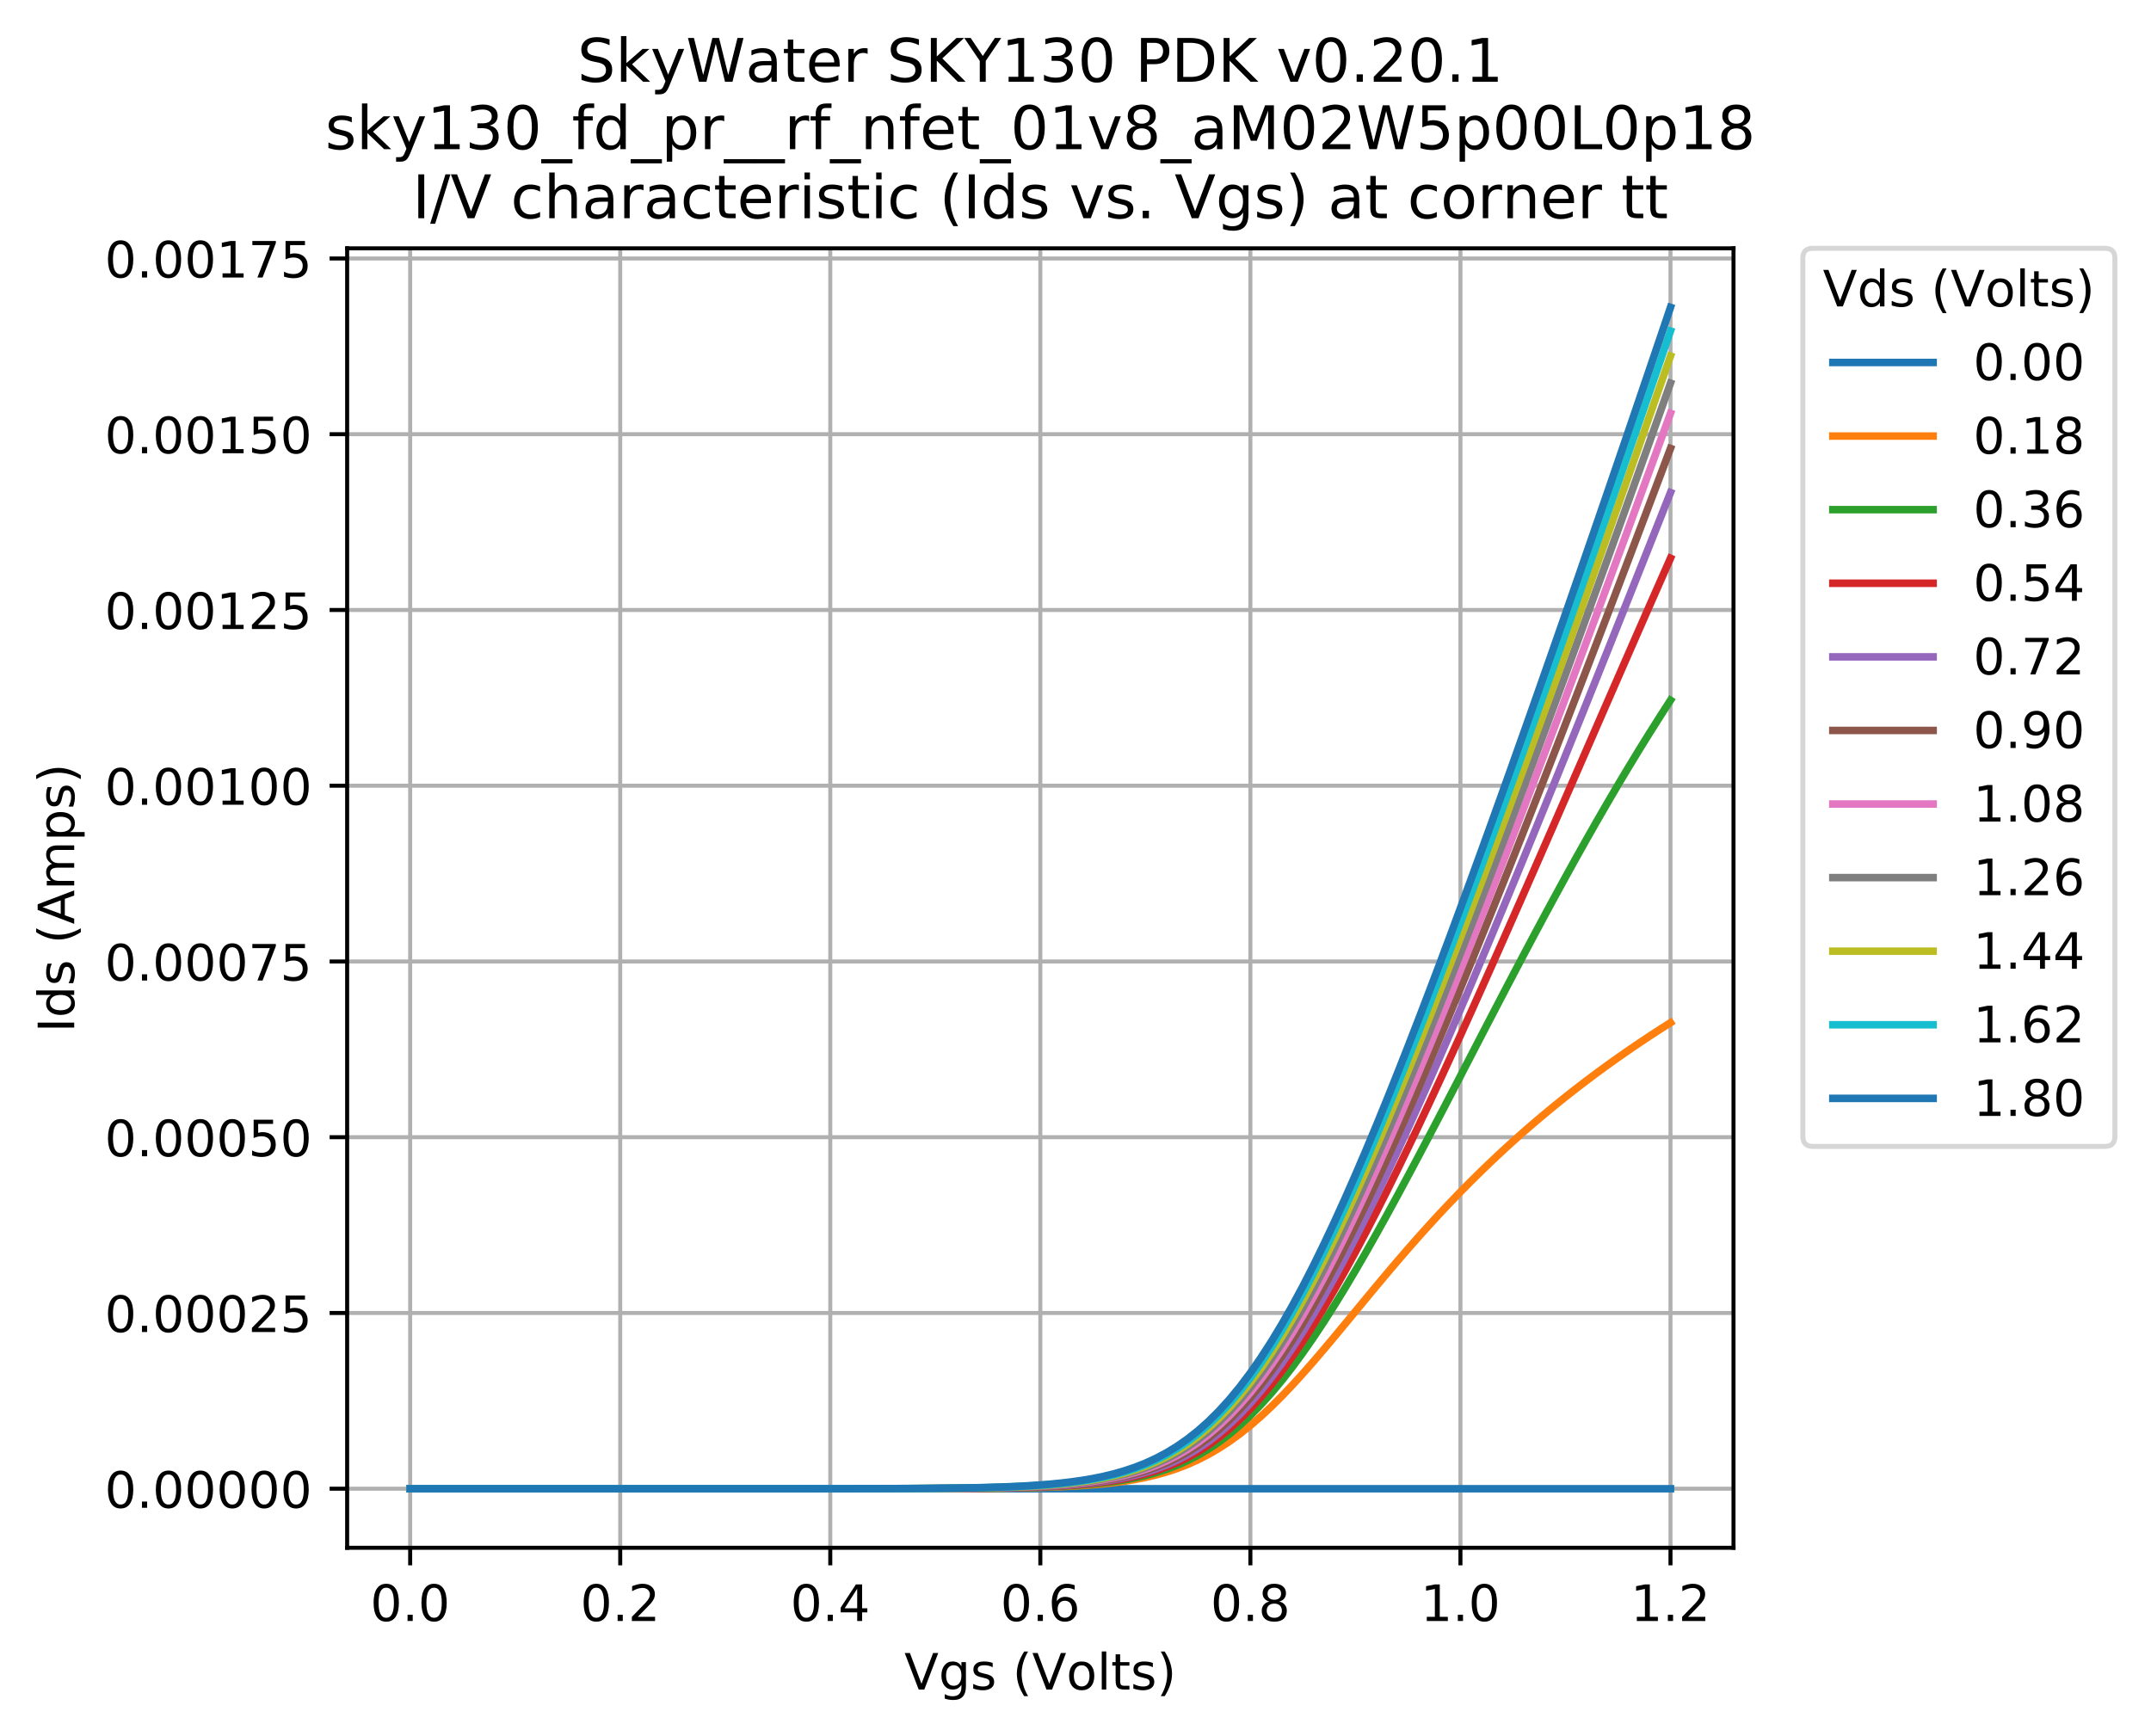 <svg xmlns="http://www.w3.org/2000/svg" xmlns:xlink="http://www.w3.org/1999/xlink" width="571.962" height="461.71" version="1.1" viewBox="0 0 428.971 346.283"><defs><style type="text/css">*{stroke-linecap:butt;stroke-linejoin:round}</style></defs><g id="figure_1"><g id="patch_1"><path d="M 0 346.283 L 428.971 346.283 L 428.971 0 L 0 0 z" style="fill:#fff"/></g><g id="axes_1"><g id="patch_2"><path d="M 69.231 308.727 L 345.711 308.727 L 345.711 49.527 L 69.231 49.527 z" style="fill:#fff"/></g><g id="matplotlib.axis_1"><g id="xtick_1"><g id="line2d_1"><path d="M 81.799 308.727 L 81.799 49.527" clip-path="url(#pb9a404dd62)" style="fill:none;stroke:#b0b0b0;stroke-linecap:square;stroke-width:.8"/></g><g id="line2d_2"><defs><path id="m92562deaa8" d="M 0 0 L 0 3.5" style="stroke:#000;stroke-width:.8"/></defs><g><use style="stroke:#000;stroke-width:.8" x="81.799" y="308.727" xlink:href="#m92562deaa8"/></g></g><g id="text_1"><defs><path id="DejaVuSans-48" d="M 31.781 66.406 Q 24.172 66.406 20.328 58.906 Q 16.5 51.422 16.5 36.375 Q 16.5 21.391 20.328 13.891 Q 24.172 6.391 31.781 6.391 Q 39.453 6.391 43.281 13.891 Q 47.125 21.391 47.125 36.375 Q 47.125 51.422 43.281 58.906 Q 39.453 66.406 31.781 66.406 z M 31.781 74.219 Q 44.047 74.219 50.516 64.516 Q 56.984 54.828 56.984 36.375 Q 56.984 17.969 50.516 8.266 Q 44.047 -1.422 31.781 -1.422 Q 19.531 -1.422 13.062 8.266 Q 6.594 17.969 6.594 36.375 Q 6.594 54.828 13.062 64.516 Q 19.531 74.219 31.781 74.219 z"/><path id="DejaVuSans-46" d="M 10.688 12.406 L 21 12.406 L 21 0 L 10.688 0 z"/></defs><g transform="translate(73.847 323.325)scale(0.1 -0.1)"><use xlink:href="#DejaVuSans-48"/><use x="63.623" xlink:href="#DejaVuSans-46"/><use x="95.41" xlink:href="#DejaVuSans-48"/></g></g></g><g id="xtick_2"><g id="line2d_3"><path d="M 123.689 308.727 L 123.689 49.527" clip-path="url(#pb9a404dd62)" style="fill:none;stroke:#b0b0b0;stroke-linecap:square;stroke-width:.8"/></g><g id="line2d_4"><g><use style="stroke:#000;stroke-width:.8" x="123.689" y="308.727" xlink:href="#m92562deaa8"/></g></g><g id="text_2"><defs><path id="DejaVuSans-50" d="M 19.188 8.297 L 53.609 8.297 L 53.609 0 L 7.328 0 L 7.328 8.297 Q 12.938 14.109 22.625 23.891 Q 32.328 33.688 34.812 36.531 Q 39.547 41.844 41.422 45.531 Q 43.312 49.219 43.312 52.781 Q 43.312 58.594 39.234 62.25 Q 35.156 65.922 28.609 65.922 Q 23.969 65.922 18.812 64.312 Q 13.672 62.703 7.812 59.422 L 7.812 69.391 Q 13.766 71.781 18.938 73 Q 24.125 74.219 28.422 74.219 Q 39.75 74.219 46.484 68.547 Q 53.219 62.891 53.219 53.422 Q 53.219 48.922 51.531 44.891 Q 49.859 40.875 45.406 35.406 Q 44.188 33.984 37.641 27.219 Q 31.109 20.453 19.188 8.297 z"/></defs><g transform="translate(115.738 323.325)scale(0.1 -0.1)"><use xlink:href="#DejaVuSans-48"/><use x="63.623" xlink:href="#DejaVuSans-46"/><use x="95.41" xlink:href="#DejaVuSans-50"/></g></g></g><g id="xtick_3"><g id="line2d_5"><path d="M 165.58 308.727 L 165.58 49.527" clip-path="url(#pb9a404dd62)" style="fill:none;stroke:#b0b0b0;stroke-linecap:square;stroke-width:.8"/></g><g id="line2d_6"><g><use style="stroke:#000;stroke-width:.8" x="165.58" y="308.727" xlink:href="#m92562deaa8"/></g></g><g id="text_3"><defs><path id="DejaVuSans-52" d="M 37.797 64.312 L 12.891 25.391 L 37.797 25.391 z M 35.203 72.906 L 47.609 72.906 L 47.609 25.391 L 58.016 25.391 L 58.016 17.188 L 47.609 17.188 L 47.609 0 L 37.797 0 L 37.797 17.188 L 4.891 17.188 L 4.891 26.703 z"/></defs><g transform="translate(157.629 323.325)scale(0.1 -0.1)"><use xlink:href="#DejaVuSans-48"/><use x="63.623" xlink:href="#DejaVuSans-46"/><use x="95.41" xlink:href="#DejaVuSans-52"/></g></g></g><g id="xtick_4"><g id="line2d_7"><path d="M 207.471 308.727 L 207.471 49.527" clip-path="url(#pb9a404dd62)" style="fill:none;stroke:#b0b0b0;stroke-linecap:square;stroke-width:.8"/></g><g id="line2d_8"><g><use style="stroke:#000;stroke-width:.8" x="207.471" y="308.727" xlink:href="#m92562deaa8"/></g></g><g id="text_4"><defs><path id="DejaVuSans-54" d="M 33.016 40.375 Q 26.375 40.375 22.484 35.828 Q 18.609 31.297 18.609 23.391 Q 18.609 15.531 22.484 10.953 Q 26.375 6.391 33.016 6.391 Q 39.656 6.391 43.531 10.953 Q 47.406 15.531 47.406 23.391 Q 47.406 31.297 43.531 35.828 Q 39.656 40.375 33.016 40.375 z M 52.594 71.297 L 52.594 62.312 Q 48.875 64.062 45.094 64.984 Q 41.312 65.922 37.594 65.922 Q 27.828 65.922 22.672 59.328 Q 17.531 52.734 16.797 39.406 Q 19.672 43.656 24.016 45.922 Q 28.375 48.188 33.594 48.188 Q 44.578 48.188 50.953 41.516 Q 57.328 34.859 57.328 23.391 Q 57.328 12.156 50.688 5.359 Q 44.047 -1.422 33.016 -1.422 Q 20.359 -1.422 13.672 8.266 Q 6.984 17.969 6.984 36.375 Q 6.984 53.656 15.188 63.938 Q 23.391 74.219 37.203 74.219 Q 40.922 74.219 44.703 73.484 Q 48.484 72.75 52.594 71.297 z"/></defs><g transform="translate(199.52 323.325)scale(0.1 -0.1)"><use xlink:href="#DejaVuSans-48"/><use x="63.623" xlink:href="#DejaVuSans-46"/><use x="95.41" xlink:href="#DejaVuSans-54"/></g></g></g><g id="xtick_5"><g id="line2d_9"><path d="M 249.362 308.727 L 249.362 49.527" clip-path="url(#pb9a404dd62)" style="fill:none;stroke:#b0b0b0;stroke-linecap:square;stroke-width:.8"/></g><g id="line2d_10"><g><use style="stroke:#000;stroke-width:.8" x="249.362" y="308.727" xlink:href="#m92562deaa8"/></g></g><g id="text_5"><defs><path id="DejaVuSans-56" d="M 31.781 34.625 Q 24.75 34.625 20.719 30.859 Q 16.703 27.094 16.703 20.516 Q 16.703 13.922 20.719 10.156 Q 24.75 6.391 31.781 6.391 Q 38.812 6.391 42.859 10.172 Q 46.922 13.969 46.922 20.516 Q 46.922 27.094 42.891 30.859 Q 38.875 34.625 31.781 34.625 z M 21.922 38.812 Q 15.578 40.375 12.031 44.719 Q 8.5 49.078 8.5 55.328 Q 8.5 64.062 14.719 69.141 Q 20.953 74.219 31.781 74.219 Q 42.672 74.219 48.875 69.141 Q 55.078 64.062 55.078 55.328 Q 55.078 49.078 51.531 44.719 Q 48 40.375 41.703 38.812 Q 48.828 37.156 52.797 32.312 Q 56.781 27.484 56.781 20.516 Q 56.781 9.906 50.312 4.234 Q 43.844 -1.422 31.781 -1.422 Q 19.734 -1.422 13.25 4.234 Q 6.781 9.906 6.781 20.516 Q 6.781 27.484 10.781 32.312 Q 14.797 37.156 21.922 38.812 z M 18.312 54.391 Q 18.312 48.734 21.844 45.562 Q 25.391 42.391 31.781 42.391 Q 38.141 42.391 41.719 45.562 Q 45.312 48.734 45.312 54.391 Q 45.312 60.062 41.719 63.234 Q 38.141 66.406 31.781 66.406 Q 25.391 66.406 21.844 63.234 Q 18.312 60.062 18.312 54.391 z"/></defs><g transform="translate(241.411 323.325)scale(0.1 -0.1)"><use xlink:href="#DejaVuSans-48"/><use x="63.623" xlink:href="#DejaVuSans-46"/><use x="95.41" xlink:href="#DejaVuSans-56"/></g></g></g><g id="xtick_6"><g id="line2d_11"><path d="M 291.253 308.727 L 291.253 49.527" clip-path="url(#pb9a404dd62)" style="fill:none;stroke:#b0b0b0;stroke-linecap:square;stroke-width:.8"/></g><g id="line2d_12"><g><use style="stroke:#000;stroke-width:.8" x="291.253" y="308.727" xlink:href="#m92562deaa8"/></g></g><g id="text_6"><defs><path id="DejaVuSans-49" d="M 12.406 8.297 L 28.516 8.297 L 28.516 63.922 L 10.984 60.406 L 10.984 69.391 L 28.422 72.906 L 38.281 72.906 L 38.281 8.297 L 54.391 8.297 L 54.391 0 L 12.406 0 z"/></defs><g transform="translate(283.302 323.325)scale(0.1 -0.1)"><use xlink:href="#DejaVuSans-49"/><use x="63.623" xlink:href="#DejaVuSans-46"/><use x="95.41" xlink:href="#DejaVuSans-48"/></g></g></g><g id="xtick_7"><g id="line2d_13"><path d="M 333.144 308.727 L 333.144 49.527" clip-path="url(#pb9a404dd62)" style="fill:none;stroke:#b0b0b0;stroke-linecap:square;stroke-width:.8"/></g><g id="line2d_14"><g><use style="stroke:#000;stroke-width:.8" x="333.144" y="308.727" xlink:href="#m92562deaa8"/></g></g><g id="text_7"><g transform="translate(325.192 323.325)scale(0.1 -0.1)"><use xlink:href="#DejaVuSans-49"/><use x="63.623" xlink:href="#DejaVuSans-46"/><use x="95.41" xlink:href="#DejaVuSans-50"/></g></g></g><g id="text_8"><defs><path id="DejaVuSans-86" d="M 28.609 0 L 0.781 72.906 L 11.078 72.906 L 34.188 11.531 L 57.328 72.906 L 67.578 72.906 L 39.797 0 z"/><path id="DejaVuSans-103" d="M 45.406 27.984 Q 45.406 37.75 41.375 43.109 Q 37.359 48.484 30.078 48.484 Q 22.859 48.484 18.828 43.109 Q 14.797 37.75 14.797 27.984 Q 14.797 18.266 18.828 12.891 Q 22.859 7.516 30.078 7.516 Q 37.359 7.516 41.375 12.891 Q 45.406 18.266 45.406 27.984 z M 54.391 6.781 Q 54.391 -7.172 48.188 -13.984 Q 42 -20.797 29.203 -20.797 Q 24.469 -20.797 20.266 -20.094 Q 16.062 -19.391 12.109 -17.922 L 12.109 -9.188 Q 16.062 -11.328 19.922 -12.344 Q 23.781 -13.375 27.781 -13.375 Q 36.625 -13.375 41.016 -8.766 Q 45.406 -4.156 45.406 5.172 L 45.406 9.625 Q 42.625 4.781 38.281 2.391 Q 33.938 0 27.875 0 Q 17.828 0 11.672 7.656 Q 5.516 15.328 5.516 27.984 Q 5.516 40.672 11.672 48.328 Q 17.828 56 27.875 56 Q 33.938 56 38.281 53.609 Q 42.625 51.219 45.406 46.391 L 45.406 54.688 L 54.391 54.688 z"/><path id="DejaVuSans-115" d="M 44.281 53.078 L 44.281 44.578 Q 40.484 46.531 36.375 47.5 Q 32.281 48.484 27.875 48.484 Q 21.188 48.484 17.844 46.438 Q 14.5 44.391 14.5 40.281 Q 14.5 37.156 16.891 35.375 Q 19.281 33.594 26.516 31.984 L 29.594 31.297 Q 39.156 29.25 43.188 25.516 Q 47.219 21.781 47.219 15.094 Q 47.219 7.469 41.188 3.016 Q 35.156 -1.422 24.609 -1.422 Q 20.219 -1.422 15.453 -0.562 Q 10.688 0.297 5.422 2 L 5.422 11.281 Q 10.406 8.688 15.234 7.391 Q 20.062 6.109 24.812 6.109 Q 31.156 6.109 34.562 8.281 Q 37.984 10.453 37.984 14.406 Q 37.984 18.062 35.516 20.016 Q 33.062 21.969 24.703 23.781 L 21.578 24.516 Q 13.234 26.266 9.516 29.906 Q 5.812 33.547 5.812 39.891 Q 5.812 47.609 11.281 51.797 Q 16.75 56 26.812 56 Q 31.781 56 36.172 55.266 Q 40.578 54.547 44.281 53.078 z"/><path id="DejaVuSans-32"/><path id="DejaVuSans-40" d="M 31 75.875 Q 24.469 64.656 21.281 53.656 Q 18.109 42.672 18.109 31.391 Q 18.109 20.125 21.312 9.062 Q 24.516 -2 31 -13.188 L 23.188 -13.188 Q 15.875 -1.703 12.234 9.375 Q 8.594 20.453 8.594 31.391 Q 8.594 42.281 12.203 53.312 Q 15.828 64.359 23.188 75.875 z"/><path id="DejaVuSans-111" d="M 30.609 48.391 Q 23.391 48.391 19.188 42.75 Q 14.984 37.109 14.984 27.297 Q 14.984 17.484 19.156 11.844 Q 23.344 6.203 30.609 6.203 Q 37.797 6.203 41.984 11.859 Q 46.188 17.531 46.188 27.297 Q 46.188 37.016 41.984 42.703 Q 37.797 48.391 30.609 48.391 z M 30.609 56 Q 42.328 56 49.016 48.375 Q 55.719 40.766 55.719 27.297 Q 55.719 13.875 49.016 6.219 Q 42.328 -1.422 30.609 -1.422 Q 18.844 -1.422 12.172 6.219 Q 5.516 13.875 5.516 27.297 Q 5.516 40.766 12.172 48.375 Q 18.844 56 30.609 56 z"/><path id="DejaVuSans-108" d="M 9.422 75.984 L 18.406 75.984 L 18.406 0 L 9.422 0 z"/><path id="DejaVuSans-116" d="M 18.312 70.219 L 18.312 54.688 L 36.812 54.688 L 36.812 47.703 L 18.312 47.703 L 18.312 18.016 Q 18.312 11.328 20.141 9.422 Q 21.969 7.516 27.594 7.516 L 36.812 7.516 L 36.812 0 L 27.594 0 Q 17.188 0 13.234 3.875 Q 9.281 7.766 9.281 18.016 L 9.281 47.703 L 2.688 47.703 L 2.688 54.688 L 9.281 54.688 L 9.281 70.219 z"/><path id="DejaVuSans-41" d="M 8.016 75.875 L 15.828 75.875 Q 23.141 64.359 26.781 53.312 Q 30.422 42.281 30.422 31.391 Q 30.422 20.453 26.781 9.375 Q 23.141 -1.703 15.828 -13.188 L 8.016 -13.188 Q 14.5 -2 17.703 9.062 Q 20.906 20.125 20.906 31.391 Q 20.906 42.672 17.703 53.656 Q 14.5 64.656 8.016 75.875 z"/></defs><g transform="translate(180.353 337.003)scale(0.1 -0.1)"><use xlink:href="#DejaVuSans-86"/><use x="68.408" xlink:href="#DejaVuSans-103"/><use x="131.885" xlink:href="#DejaVuSans-115"/><use x="183.984" xlink:href="#DejaVuSans-32"/><use x="215.771" xlink:href="#DejaVuSans-40"/><use x="254.785" xlink:href="#DejaVuSans-86"/><use x="323.084" xlink:href="#DejaVuSans-111"/><use x="384.266" xlink:href="#DejaVuSans-108"/><use x="412.049" xlink:href="#DejaVuSans-116"/><use x="451.258" xlink:href="#DejaVuSans-115"/><use x="503.357" xlink:href="#DejaVuSans-41"/></g></g></g><g id="matplotlib.axis_2"><g id="ytick_1"><g id="line2d_15"><path d="M 69.231 296.945 L 345.711 296.945" clip-path="url(#pb9a404dd62)" style="fill:none;stroke:#b0b0b0;stroke-linecap:square;stroke-width:.8"/></g><g id="line2d_16"><defs><path id="m4d6ab74be7" d="M 0 0 L -3.5 0" style="stroke:#000;stroke-width:.8"/></defs><g><use style="stroke:#000;stroke-width:.8" x="69.231" y="296.945" xlink:href="#m4d6ab74be7"/></g></g><g id="text_9"><g transform="translate(20.878 300.744)scale(0.1 -0.1)"><use xlink:href="#DejaVuSans-48"/><use x="63.623" xlink:href="#DejaVuSans-46"/><use x="95.41" xlink:href="#DejaVuSans-48"/><use x="159.033" xlink:href="#DejaVuSans-48"/><use x="222.656" xlink:href="#DejaVuSans-48"/><use x="286.279" xlink:href="#DejaVuSans-48"/><use x="349.902" xlink:href="#DejaVuSans-48"/></g></g></g><g id="ytick_2"><g id="line2d_17"><path d="M 69.231 261.889 L 345.711 261.889" clip-path="url(#pb9a404dd62)" style="fill:none;stroke:#b0b0b0;stroke-linecap:square;stroke-width:.8"/></g><g id="line2d_18"><g><use style="stroke:#000;stroke-width:.8" x="69.231" y="261.889" xlink:href="#m4d6ab74be7"/></g></g><g id="text_10"><defs><path id="DejaVuSans-53" d="M 10.797 72.906 L 49.516 72.906 L 49.516 64.594 L 19.828 64.594 L 19.828 46.734 Q 21.969 47.469 24.109 47.828 Q 26.266 48.188 28.422 48.188 Q 40.625 48.188 47.75 41.5 Q 54.891 34.812 54.891 23.391 Q 54.891 11.625 47.562 5.094 Q 40.234 -1.422 26.906 -1.422 Q 22.312 -1.422 17.547 -0.641 Q 12.797 0.141 7.719 1.703 L 7.719 11.625 Q 12.109 9.234 16.797 8.062 Q 21.484 6.891 26.703 6.891 Q 35.156 6.891 40.078 11.328 Q 45.016 15.766 45.016 23.391 Q 45.016 31 40.078 35.438 Q 35.156 39.891 26.703 39.891 Q 22.75 39.891 18.812 39.016 Q 14.891 38.141 10.797 36.281 z"/></defs><g transform="translate(20.878 265.688)scale(0.1 -0.1)"><use xlink:href="#DejaVuSans-48"/><use x="63.623" xlink:href="#DejaVuSans-46"/><use x="95.41" xlink:href="#DejaVuSans-48"/><use x="159.033" xlink:href="#DejaVuSans-48"/><use x="222.656" xlink:href="#DejaVuSans-48"/><use x="286.279" xlink:href="#DejaVuSans-50"/><use x="349.902" xlink:href="#DejaVuSans-53"/></g></g></g><g id="ytick_3"><g id="line2d_19"><path d="M 69.231 226.833 L 345.711 226.833" clip-path="url(#pb9a404dd62)" style="fill:none;stroke:#b0b0b0;stroke-linecap:square;stroke-width:.8"/></g><g id="line2d_20"><g><use style="stroke:#000;stroke-width:.8" x="69.231" y="226.833" xlink:href="#m4d6ab74be7"/></g></g><g id="text_11"><g transform="translate(20.878 230.632)scale(0.1 -0.1)"><use xlink:href="#DejaVuSans-48"/><use x="63.623" xlink:href="#DejaVuSans-46"/><use x="95.41" xlink:href="#DejaVuSans-48"/><use x="159.033" xlink:href="#DejaVuSans-48"/><use x="222.656" xlink:href="#DejaVuSans-48"/><use x="286.279" xlink:href="#DejaVuSans-53"/><use x="349.902" xlink:href="#DejaVuSans-48"/></g></g></g><g id="ytick_4"><g id="line2d_21"><path d="M 69.231 191.777 L 345.711 191.777" clip-path="url(#pb9a404dd62)" style="fill:none;stroke:#b0b0b0;stroke-linecap:square;stroke-width:.8"/></g><g id="line2d_22"><g><use style="stroke:#000;stroke-width:.8" x="69.231" y="191.777" xlink:href="#m4d6ab74be7"/></g></g><g id="text_12"><defs><path id="DejaVuSans-55" d="M 8.203 72.906 L 55.078 72.906 L 55.078 68.703 L 28.609 0 L 18.312 0 L 43.219 64.594 L 8.203 64.594 z"/></defs><g transform="translate(20.878 195.576)scale(0.1 -0.1)"><use xlink:href="#DejaVuSans-48"/><use x="63.623" xlink:href="#DejaVuSans-46"/><use x="95.41" xlink:href="#DejaVuSans-48"/><use x="159.033" xlink:href="#DejaVuSans-48"/><use x="222.656" xlink:href="#DejaVuSans-48"/><use x="286.279" xlink:href="#DejaVuSans-55"/><use x="349.902" xlink:href="#DejaVuSans-53"/></g></g></g><g id="ytick_5"><g id="line2d_23"><path d="M 69.231 156.721 L 345.711 156.721" clip-path="url(#pb9a404dd62)" style="fill:none;stroke:#b0b0b0;stroke-linecap:square;stroke-width:.8"/></g><g id="line2d_24"><g><use style="stroke:#000;stroke-width:.8" x="69.231" y="156.721" xlink:href="#m4d6ab74be7"/></g></g><g id="text_13"><g transform="translate(20.878 160.52)scale(0.1 -0.1)"><use xlink:href="#DejaVuSans-48"/><use x="63.623" xlink:href="#DejaVuSans-46"/><use x="95.41" xlink:href="#DejaVuSans-48"/><use x="159.033" xlink:href="#DejaVuSans-48"/><use x="222.656" xlink:href="#DejaVuSans-49"/><use x="286.279" xlink:href="#DejaVuSans-48"/><use x="349.902" xlink:href="#DejaVuSans-48"/></g></g></g><g id="ytick_6"><g id="line2d_25"><path d="M 69.231 121.665 L 345.711 121.665" clip-path="url(#pb9a404dd62)" style="fill:none;stroke:#b0b0b0;stroke-linecap:square;stroke-width:.8"/></g><g id="line2d_26"><g><use style="stroke:#000;stroke-width:.8" x="69.231" y="121.665" xlink:href="#m4d6ab74be7"/></g></g><g id="text_14"><g transform="translate(20.878 125.465)scale(0.1 -0.1)"><use xlink:href="#DejaVuSans-48"/><use x="63.623" xlink:href="#DejaVuSans-46"/><use x="95.41" xlink:href="#DejaVuSans-48"/><use x="159.033" xlink:href="#DejaVuSans-48"/><use x="222.656" xlink:href="#DejaVuSans-49"/><use x="286.279" xlink:href="#DejaVuSans-50"/><use x="349.902" xlink:href="#DejaVuSans-53"/></g></g></g><g id="ytick_7"><g id="line2d_27"><path d="M 69.231 86.609 L 345.711 86.609" clip-path="url(#pb9a404dd62)" style="fill:none;stroke:#b0b0b0;stroke-linecap:square;stroke-width:.8"/></g><g id="line2d_28"><g><use style="stroke:#000;stroke-width:.8" x="69.231" y="86.609" xlink:href="#m4d6ab74be7"/></g></g><g id="text_15"><g transform="translate(20.878 90.409)scale(0.1 -0.1)"><use xlink:href="#DejaVuSans-48"/><use x="63.623" xlink:href="#DejaVuSans-46"/><use x="95.41" xlink:href="#DejaVuSans-48"/><use x="159.033" xlink:href="#DejaVuSans-48"/><use x="222.656" xlink:href="#DejaVuSans-49"/><use x="286.279" xlink:href="#DejaVuSans-53"/><use x="349.902" xlink:href="#DejaVuSans-48"/></g></g></g><g id="ytick_8"><g id="line2d_29"><path d="M 69.231 51.554 L 345.711 51.554" clip-path="url(#pb9a404dd62)" style="fill:none;stroke:#b0b0b0;stroke-linecap:square;stroke-width:.8"/></g><g id="line2d_30"><g><use style="stroke:#000;stroke-width:.8" x="69.231" y="51.554" xlink:href="#m4d6ab74be7"/></g></g><g id="text_16"><g transform="translate(20.878 55.353)scale(0.1 -0.1)"><use xlink:href="#DejaVuSans-48"/><use x="63.623" xlink:href="#DejaVuSans-46"/><use x="95.41" xlink:href="#DejaVuSans-48"/><use x="159.033" xlink:href="#DejaVuSans-48"/><use x="222.656" xlink:href="#DejaVuSans-49"/><use x="286.279" xlink:href="#DejaVuSans-55"/><use x="349.902" xlink:href="#DejaVuSans-53"/></g></g></g><g id="text_17"><defs><path id="DejaVuSans-73" d="M 9.812 72.906 L 19.672 72.906 L 19.672 0 L 9.812 0 z"/><path id="DejaVuSans-100" d="M 45.406 46.391 L 45.406 75.984 L 54.391 75.984 L 54.391 0 L 45.406 0 L 45.406 8.203 Q 42.578 3.328 38.25 0.953 Q 33.938 -1.422 27.875 -1.422 Q 17.969 -1.422 11.734 6.484 Q 5.516 14.406 5.516 27.297 Q 5.516 40.188 11.734 48.094 Q 17.969 56 27.875 56 Q 33.938 56 38.25 53.625 Q 42.578 51.266 45.406 46.391 z M 14.797 27.297 Q 14.797 17.391 18.875 11.75 Q 22.953 6.109 30.078 6.109 Q 37.203 6.109 41.297 11.75 Q 45.406 17.391 45.406 27.297 Q 45.406 37.203 41.297 42.844 Q 37.203 48.484 30.078 48.484 Q 22.953 48.484 18.875 42.844 Q 14.797 37.203 14.797 27.297 z"/><path id="DejaVuSans-65" d="M 34.188 63.188 L 20.797 26.906 L 47.609 26.906 z M 28.609 72.906 L 39.797 72.906 L 67.578 0 L 57.328 0 L 50.688 18.703 L 17.828 18.703 L 11.188 0 L 0.781 0 z"/><path id="DejaVuSans-109" d="M 52 44.188 Q 55.375 50.25 60.062 53.125 Q 64.75 56 71.094 56 Q 79.641 56 84.281 50.016 Q 88.922 44.047 88.922 33.016 L 88.922 0 L 79.891 0 L 79.891 32.719 Q 79.891 40.578 77.094 44.375 Q 74.312 48.188 68.609 48.188 Q 61.625 48.188 57.562 43.547 Q 53.516 38.922 53.516 30.906 L 53.516 0 L 44.484 0 L 44.484 32.719 Q 44.484 40.625 41.703 44.406 Q 38.922 48.188 33.109 48.188 Q 26.219 48.188 22.156 43.531 Q 18.109 38.875 18.109 30.906 L 18.109 0 L 9.078 0 L 9.078 54.688 L 18.109 54.688 L 18.109 46.188 Q 21.188 51.219 25.484 53.609 Q 29.781 56 35.688 56 Q 41.656 56 45.828 52.969 Q 50 49.953 52 44.188 z"/><path id="DejaVuSans-112" d="M 18.109 8.203 L 18.109 -20.797 L 9.078 -20.797 L 9.078 54.688 L 18.109 54.688 L 18.109 46.391 Q 20.953 51.266 25.266 53.625 Q 29.594 56 35.594 56 Q 45.562 56 51.781 48.094 Q 58.016 40.188 58.016 27.297 Q 58.016 14.406 51.781 6.484 Q 45.562 -1.422 35.594 -1.422 Q 29.594 -1.422 25.266 0.953 Q 20.953 3.328 18.109 8.203 z M 48.688 27.297 Q 48.688 37.203 44.609 42.844 Q 40.531 48.484 33.406 48.484 Q 26.266 48.484 22.188 42.844 Q 18.109 37.203 18.109 27.297 Q 18.109 17.391 22.188 11.75 Q 26.266 6.109 33.406 6.109 Q 40.531 6.109 44.609 11.75 Q 48.688 17.391 48.688 27.297 z"/></defs><g transform="translate(14.798 205.941)rotate(-90)scale(0.1 -0.1)"><use xlink:href="#DejaVuSans-73"/><use x="29.492" xlink:href="#DejaVuSans-100"/><use x="92.969" xlink:href="#DejaVuSans-115"/><use x="145.068" xlink:href="#DejaVuSans-32"/><use x="176.855" xlink:href="#DejaVuSans-40"/><use x="215.869" xlink:href="#DejaVuSans-65"/><use x="284.277" xlink:href="#DejaVuSans-109"/><use x="381.689" xlink:href="#DejaVuSans-112"/><use x="445.166" xlink:href="#DejaVuSans-115"/><use x="497.266" xlink:href="#DejaVuSans-41"/></g></g></g><g id="line2d_31"><path d="M 81.799 296.945 L 83.893 296.945 L 85.988 296.945 L 88.082 296.945 L 90.177 296.945 L 92.271 296.945 L 94.366 296.945 L 96.46 296.945 L 98.555 296.945 L 100.649 296.945 L 102.744 296.945 L 104.839 296.945 L 106.933 296.945 L 109.028 296.945 L 111.122 296.945 L 113.217 296.945 L 115.311 296.945 L 117.406 296.945 L 119.5 296.945 L 121.595 296.945 L 123.689 296.945 L 125.784 296.945 L 127.879 296.945 L 129.973 296.945 L 132.068 296.945 L 134.162 296.945 L 136.257 296.945 L 138.351 296.945 L 140.446 296.945 L 142.54 296.945 L 144.635 296.945 L 146.729 296.945 L 148.824 296.945 L 150.919 296.945 L 153.013 296.945 L 155.108 296.945 L 157.202 296.945 L 159.297 296.945 L 161.391 296.945 L 163.486 296.945 L 165.58 296.945 L 167.675 296.945 L 169.769 296.945 L 171.864 296.945 L 173.959 296.945 L 176.053 296.945 L 178.148 296.945 L 180.242 296.945 L 182.337 296.945 L 184.431 296.945 L 186.526 296.945 L 188.62 296.945 L 190.715 296.945 L 192.809 296.945 L 194.904 296.945 L 196.999 296.945 L 199.093 296.945 L 201.188 296.945 L 203.282 296.945 L 205.377 296.945 L 207.471 296.945 L 209.566 296.945 L 211.66 296.945 L 213.755 296.945 L 215.849 296.945 L 217.944 296.945 L 220.039 296.945 L 222.133 296.945 L 224.228 296.945 L 226.322 296.945 L 228.417 296.945 L 230.511 296.945 L 232.606 296.945 L 234.7 296.945 L 236.795 296.945 L 238.889 296.945 L 240.984 296.945 L 243.079 296.945 L 245.173 296.945 L 247.268 296.945 L 249.362 296.945 L 251.457 296.945 L 253.551 296.945 L 255.646 296.945 L 257.74 296.945 L 259.835 296.945 L 261.929 296.945 L 264.024 296.945 L 266.119 296.945 L 268.213 296.945 L 270.308 296.945 L 272.402 296.945 L 274.497 296.945 L 276.591 296.945 L 278.686 296.945 L 280.78 296.945 L 282.875 296.945 L 284.969 296.945 L 287.064 296.945 L 289.159 296.945 L 291.253 296.945 L 293.348 296.945 L 295.442 296.945 L 297.537 296.945 L 299.631 296.945 L 301.726 296.945 L 303.82 296.945 L 305.915 296.945 L 308.009 296.945 L 310.104 296.945 L 312.199 296.945 L 314.293 296.945 L 316.388 296.945 L 318.482 296.945 L 320.577 296.945 L 322.671 296.945 L 324.766 296.945 L 326.86 296.945 L 328.955 296.945 L 331.049 296.945 L 333.144 296.945" clip-path="url(#pb9a404dd62)" style="fill:none;stroke:#1f77b4;stroke-linecap:square;stroke-width:1.5"/></g><g id="line2d_32"><path d="M 81.799 296.945 L 83.893 296.945 L 85.988 296.945 L 88.082 296.945 L 90.177 296.945 L 92.271 296.945 L 94.366 296.945 L 96.46 296.945 L 98.555 296.945 L 100.649 296.945 L 102.744 296.945 L 104.839 296.945 L 106.933 296.945 L 109.028 296.945 L 111.122 296.945 L 113.217 296.945 L 115.311 296.945 L 117.406 296.945 L 119.5 296.945 L 121.595 296.945 L 123.689 296.945 L 125.784 296.945 L 127.879 296.945 L 129.973 296.945 L 132.068 296.945 L 134.162 296.945 L 136.257 296.945 L 138.351 296.945 L 140.446 296.945 L 142.54 296.945 L 144.635 296.945 L 146.729 296.945 L 148.824 296.945 L 150.919 296.944 L 153.013 296.944 L 155.108 296.944 L 157.202 296.944 L 159.297 296.944 L 161.391 296.943 L 163.486 296.943 L 165.58 296.943 L 167.675 296.942 L 169.769 296.941 L 171.864 296.94 L 173.959 296.939 L 176.053 296.937 L 178.148 296.935 L 180.242 296.932 L 182.337 296.929 L 184.431 296.925 L 186.526 296.919 L 188.62 296.912 L 190.715 296.904 L 192.809 296.893 L 194.904 296.879 L 196.999 296.861 L 199.093 296.839 L 201.188 296.812 L 203.282 296.778 L 205.377 296.735 L 207.471 296.682 L 209.566 296.616 L 211.66 296.534 L 213.755 296.433 L 215.849 296.309 L 217.944 296.155 L 220.039 295.966 L 222.133 295.735 L 224.228 295.454 L 226.322 295.113 L 228.417 294.701 L 230.511 294.208 L 232.606 293.621 L 234.7 292.929 L 236.795 292.12 L 238.889 291.183 L 240.984 290.108 L 243.079 288.888 L 245.173 287.519 L 247.268 285.998 L 249.362 284.326 L 251.457 282.508 L 253.551 280.551 L 255.646 278.466 L 257.74 276.266 L 259.835 273.966 L 261.929 271.582 L 264.024 269.134 L 266.119 266.637 L 268.213 264.111 L 270.308 261.571 L 272.402 259.032 L 274.497 256.508 L 276.591 254.009 L 278.686 251.543 L 280.78 249.118 L 282.875 246.739 L 284.969 244.41 L 287.064 242.132 L 289.159 239.906 L 291.253 237.735 L 293.348 235.617 L 295.442 233.552 L 297.537 231.539 L 299.631 229.577 L 301.726 227.664 L 303.82 225.8 L 305.915 223.983 L 308.009 222.212 L 310.104 220.484 L 312.199 218.798 L 314.293 217.154 L 316.388 215.549 L 318.482 213.983 L 320.577 212.453 L 322.671 210.96 L 324.766 209.5 L 326.86 208.074 L 328.955 206.68 L 331.049 205.317 L 333.144 203.985" clip-path="url(#pb9a404dd62)" style="fill:none;stroke:#ff7f0e;stroke-linecap:square;stroke-width:1.5"/></g><g id="line2d_33"><path d="M 81.799 296.945 L 83.893 296.945 L 85.988 296.945 L 88.082 296.945 L 90.177 296.945 L 92.271 296.945 L 94.366 296.945 L 96.46 296.945 L 98.555 296.945 L 100.649 296.945 L 102.744 296.945 L 104.839 296.945 L 106.933 296.945 L 109.028 296.945 L 111.122 296.945 L 113.217 296.945 L 115.311 296.945 L 117.406 296.945 L 119.5 296.945 L 121.595 296.945 L 123.689 296.945 L 125.784 296.945 L 127.879 296.945 L 129.973 296.945 L 132.068 296.945 L 134.162 296.945 L 136.257 296.945 L 138.351 296.945 L 140.446 296.945 L 142.54 296.945 L 144.635 296.945 L 146.729 296.945 L 148.824 296.944 L 150.919 296.944 L 153.013 296.944 L 155.108 296.944 L 157.202 296.944 L 159.297 296.943 L 161.391 296.943 L 163.486 296.943 L 165.58 296.942 L 167.675 296.941 L 169.769 296.94 L 171.864 296.939 L 173.959 296.937 L 176.053 296.935 L 178.148 296.933 L 180.242 296.93 L 182.337 296.925 L 184.431 296.92 L 186.526 296.913 L 188.62 296.905 L 190.715 296.894 L 192.809 296.881 L 194.904 296.864 L 196.999 296.843 L 199.093 296.817 L 201.188 296.784 L 203.282 296.743 L 205.377 296.692 L 207.471 296.628 L 209.566 296.55 L 211.66 296.453 L 213.755 296.333 L 215.849 296.186 L 217.944 296.006 L 220.039 295.785 L 222.133 295.516 L 224.228 295.19 L 226.322 294.795 L 228.417 294.32 L 230.511 293.752 L 232.606 293.078 L 234.7 292.283 L 236.795 291.355 L 238.889 290.279 L 240.984 289.043 L 243.079 287.638 L 245.173 286.054 L 247.268 284.285 L 249.362 282.329 L 251.457 280.185 L 253.551 277.854 L 255.646 275.342 L 257.74 272.655 L 259.835 269.802 L 261.929 266.793 L 264.024 263.639 L 266.119 260.351 L 268.213 256.942 L 270.308 253.423 L 272.402 249.808 L 274.497 246.106 L 276.591 242.33 L 278.686 238.49 L 280.78 234.596 L 282.875 230.657 L 284.969 226.683 L 287.064 222.682 L 289.159 218.66 L 291.253 214.627 L 293.348 210.588 L 295.442 206.549 L 297.537 202.518 L 299.631 198.5 L 301.726 194.5 L 303.82 190.525 L 305.915 186.578 L 308.009 182.664 L 310.104 178.789 L 312.199 174.956 L 314.293 171.17 L 316.388 167.434 L 318.482 163.752 L 320.577 160.126 L 322.671 156.559 L 324.766 153.054 L 326.86 149.612 L 328.955 146.235 L 331.049 142.923 L 333.144 139.677" clip-path="url(#pb9a404dd62)" style="fill:none;stroke:#2ca02c;stroke-linecap:square;stroke-width:1.5"/></g><g id="line2d_34"><path d="M 81.799 296.945 L 83.893 296.945 L 85.988 296.945 L 88.082 296.945 L 90.177 296.945 L 92.271 296.945 L 94.366 296.945 L 96.46 296.945 L 98.555 296.945 L 100.649 296.945 L 102.744 296.945 L 104.839 296.945 L 106.933 296.945 L 109.028 296.945 L 111.122 296.945 L 113.217 296.945 L 115.311 296.945 L 117.406 296.945 L 119.5 296.945 L 121.595 296.945 L 123.689 296.945 L 125.784 296.945 L 127.879 296.945 L 129.973 296.945 L 132.068 296.945 L 134.162 296.945 L 136.257 296.945 L 138.351 296.945 L 140.446 296.945 L 142.54 296.945 L 144.635 296.945 L 146.729 296.944 L 148.824 296.944 L 150.919 296.944 L 153.013 296.944 L 155.108 296.944 L 157.202 296.944 L 159.297 296.943 L 161.391 296.943 L 163.486 296.942 L 165.58 296.941 L 167.675 296.941 L 169.769 296.939 L 171.864 296.938 L 173.959 296.936 L 176.053 296.934 L 178.148 296.931 L 180.242 296.927 L 182.337 296.922 L 184.431 296.916 L 186.526 296.908 L 188.62 296.898 L 190.715 296.885 L 192.809 296.87 L 194.904 296.85 L 196.999 296.826 L 199.093 296.795 L 201.188 296.757 L 203.282 296.71 L 205.377 296.651 L 207.471 296.578 L 209.566 296.489 L 211.66 296.378 L 213.755 296.242 L 215.849 296.076 L 217.944 295.873 L 220.039 295.625 L 222.133 295.324 L 224.228 294.961 L 226.322 294.523 L 228.417 293.998 L 230.511 293.374 L 232.606 292.635 L 234.7 291.767 L 236.795 290.756 L 238.889 289.588 L 240.984 288.249 L 243.079 286.729 L 245.173 285.019 L 247.268 283.112 L 249.362 281.004 L 251.457 278.693 L 253.551 276.183 L 255.646 273.476 L 257.74 270.578 L 259.835 267.499 L 261.929 264.246 L 264.024 260.831 L 266.119 257.265 L 268.213 253.56 L 270.308 249.726 L 272.402 245.775 L 274.497 241.717 L 276.591 237.564 L 278.686 233.324 L 280.78 229.007 L 282.875 224.621 L 284.969 220.173 L 287.064 215.671 L 289.159 211.12 L 291.253 206.527 L 293.348 201.896 L 295.442 197.233 L 297.537 192.54 L 299.631 187.824 L 301.726 183.086 L 303.82 178.33 L 305.915 173.56 L 308.009 168.778 L 310.104 163.987 L 312.199 159.189 L 314.293 154.387 L 316.388 149.583 L 318.482 144.779 L 320.577 139.978 L 322.671 135.181 L 324.766 130.392 L 326.86 125.612 L 328.955 120.843 L 331.049 116.087 L 333.144 111.347" clip-path="url(#pb9a404dd62)" style="fill:none;stroke:#d62728;stroke-linecap:square;stroke-width:1.5"/></g><g id="line2d_35"><path d="M 81.799 296.945 L 83.893 296.945 L 85.988 296.945 L 88.082 296.945 L 90.177 296.945 L 92.271 296.945 L 94.366 296.945 L 96.46 296.945 L 98.555 296.945 L 100.649 296.945 L 102.744 296.945 L 104.839 296.945 L 106.933 296.945 L 109.028 296.945 L 111.122 296.945 L 113.217 296.945 L 115.311 296.945 L 117.406 296.945 L 119.5 296.945 L 121.595 296.945 L 123.689 296.945 L 125.784 296.945 L 127.879 296.945 L 129.973 296.945 L 132.068 296.945 L 134.162 296.945 L 136.257 296.945 L 138.351 296.945 L 140.446 296.945 L 142.54 296.945 L 144.635 296.944 L 146.729 296.944 L 148.824 296.944 L 150.919 296.944 L 153.013 296.944 L 155.108 296.944 L 157.202 296.943 L 159.297 296.943 L 161.391 296.942 L 163.486 296.942 L 165.58 296.941 L 167.675 296.94 L 169.769 296.938 L 171.864 296.937 L 173.959 296.934 L 176.053 296.932 L 178.148 296.928 L 180.242 296.924 L 182.337 296.918 L 184.431 296.911 L 186.526 296.902 L 188.62 296.89 L 190.715 296.876 L 192.809 296.858 L 194.904 296.836 L 196.999 296.808 L 199.093 296.773 L 201.188 296.73 L 203.282 296.676 L 205.377 296.61 L 207.471 296.528 L 209.566 296.427 L 211.66 296.304 L 213.755 296.152 L 215.849 295.967 L 217.944 295.742 L 220.039 295.469 L 222.133 295.138 L 224.228 294.74 L 226.322 294.262 L 228.417 293.692 L 230.511 293.016 L 232.606 292.22 L 234.7 291.288 L 236.795 290.205 L 238.889 288.957 L 240.984 287.532 L 243.079 285.917 L 245.173 284.104 L 247.268 282.086 L 249.362 279.859 L 251.457 277.421 L 253.551 274.775 L 255.646 271.924 L 257.74 268.874 L 259.835 265.634 L 261.929 262.213 L 264.024 258.622 L 266.119 254.872 L 268.213 250.975 L 270.308 246.941 L 272.402 242.783 L 274.497 238.511 L 276.591 234.135 L 278.686 229.666 L 280.78 225.112 L 282.875 220.481 L 284.969 215.781 L 287.064 211.018 L 289.159 206.199 L 291.253 201.329 L 293.348 196.413 L 295.442 191.456 L 297.537 186.461 L 299.631 181.432 L 301.726 176.372 L 303.82 171.284 L 305.915 166.17 L 308.009 161.034 L 310.104 155.876 L 312.199 150.7 L 314.293 145.506 L 316.388 140.297 L 318.482 135.075 L 320.577 129.84 L 322.671 124.594 L 324.766 119.339 L 326.86 114.075 L 328.955 108.805 L 331.049 103.53 L 333.144 98.25" clip-path="url(#pb9a404dd62)" style="fill:none;stroke:#9467bd;stroke-linecap:square;stroke-width:1.5"/></g><g id="line2d_36"><path d="M 81.799 296.945 L 83.893 296.945 L 85.988 296.945 L 88.082 296.945 L 90.177 296.945 L 92.271 296.945 L 94.366 296.945 L 96.46 296.945 L 98.555 296.945 L 100.649 296.945 L 102.744 296.945 L 104.839 296.945 L 106.933 296.945 L 109.028 296.945 L 111.122 296.945 L 113.217 296.945 L 115.311 296.945 L 117.406 296.945 L 119.5 296.945 L 121.595 296.945 L 123.689 296.945 L 125.784 296.945 L 127.879 296.945 L 129.973 296.945 L 132.068 296.945 L 134.162 296.945 L 136.257 296.945 L 138.351 296.945 L 140.446 296.945 L 142.54 296.944 L 144.635 296.944 L 146.729 296.944 L 148.824 296.944 L 150.919 296.944 L 153.013 296.944 L 155.108 296.943 L 157.202 296.943 L 159.297 296.943 L 161.391 296.942 L 163.486 296.941 L 165.58 296.94 L 167.675 296.939 L 169.769 296.937 L 171.864 296.935 L 173.959 296.933 L 176.053 296.93 L 178.148 296.926 L 180.242 296.92 L 182.337 296.914 L 184.431 296.906 L 186.526 296.896 L 188.62 296.883 L 190.715 296.866 L 192.809 296.846 L 194.904 296.821 L 196.999 296.79 L 199.093 296.75 L 201.188 296.702 L 203.282 296.642 L 205.377 296.568 L 207.471 296.477 L 209.566 296.365 L 211.66 296.228 L 213.755 296.061 L 215.849 295.857 L 217.944 295.611 L 220.039 295.312 L 222.133 294.952 L 224.228 294.52 L 226.322 294.004 L 228.417 293.391 L 230.511 292.666 L 232.606 291.815 L 234.7 290.822 L 236.795 289.672 L 238.889 288.352 L 240.984 286.847 L 243.079 285.146 L 245.173 283.241 L 247.268 281.125 L 249.362 278.793 L 251.457 276.245 L 253.551 273.483 L 255.646 270.509 L 257.74 267.332 L 259.835 263.96 L 261.929 260.401 L 264.024 256.667 L 266.119 252.77 L 268.213 248.721 L 270.308 244.532 L 272.402 240.214 L 274.497 235.778 L 276.591 231.235 L 278.686 226.595 L 280.78 221.867 L 282.875 217.058 L 284.969 212.178 L 287.064 207.231 L 289.159 202.225 L 291.253 197.165 L 293.348 192.055 L 295.442 186.901 L 297.537 181.706 L 299.631 176.473 L 301.726 171.206 L 303.82 165.907 L 305.915 160.578 L 308.009 155.223 L 310.104 149.843 L 312.199 144.439 L 314.293 139.014 L 316.388 133.568 L 318.482 128.105 L 320.577 122.623 L 322.671 117.126 L 324.766 111.614 L 326.86 106.087 L 328.955 100.548 L 331.049 94.998 L 333.144 89.436" clip-path="url(#pb9a404dd62)" style="fill:none;stroke:#8c564b;stroke-linecap:square;stroke-width:1.5"/></g><g id="line2d_37"><path d="M 81.799 296.945 L 83.893 296.945 L 85.988 296.945 L 88.082 296.945 L 90.177 296.945 L 92.271 296.945 L 94.366 296.945 L 96.46 296.945 L 98.555 296.945 L 100.649 296.945 L 102.744 296.945 L 104.839 296.945 L 106.933 296.945 L 109.028 296.945 L 111.122 296.945 L 113.217 296.945 L 115.311 296.945 L 117.406 296.945 L 119.5 296.945 L 121.595 296.945 L 123.689 296.945 L 125.784 296.945 L 127.879 296.945 L 129.973 296.945 L 132.068 296.945 L 134.162 296.945 L 136.257 296.945 L 138.351 296.945 L 140.446 296.945 L 142.54 296.944 L 144.635 296.944 L 146.729 296.944 L 148.824 296.944 L 150.919 296.944 L 153.013 296.944 L 155.108 296.943 L 157.202 296.943 L 159.297 296.942 L 161.391 296.942 L 163.486 296.941 L 165.58 296.94 L 167.675 296.938 L 169.769 296.936 L 171.864 296.934 L 173.959 296.931 L 176.053 296.927 L 178.148 296.923 L 180.242 296.917 L 182.337 296.91 L 184.431 296.901 L 186.526 296.889 L 188.62 296.874 L 190.715 296.856 L 192.809 296.834 L 194.904 296.805 L 196.999 296.77 L 199.093 296.727 L 201.188 296.673 L 203.282 296.606 L 205.377 296.524 L 207.471 296.424 L 209.566 296.301 L 211.66 296.15 L 213.755 295.967 L 215.849 295.745 L 217.944 295.477 L 220.039 295.153 L 222.133 294.764 L 224.228 294.299 L 226.322 293.745 L 228.417 293.089 L 230.511 292.316 L 232.606 291.412 L 234.7 290.361 L 236.795 289.147 L 238.889 287.757 L 240.984 286.177 L 243.079 284.396 L 245.173 282.405 L 247.268 280.198 L 249.362 277.77 L 251.457 275.121 L 253.551 272.253 L 255.646 269.17 L 257.74 265.879 L 259.835 262.388 L 261.929 258.708 L 264.024 254.85 L 266.119 250.825 L 268.213 246.645 L 270.308 242.322 L 272.402 237.869 L 274.497 233.295 L 276.591 228.613 L 278.686 223.831 L 280.78 218.959 L 282.875 214.006 L 284.969 208.979 L 287.064 203.885 L 289.159 198.729 L 291.253 193.518 L 293.348 188.257 L 295.442 182.95 L 297.537 177.6 L 299.631 172.211 L 301.726 166.787 L 303.82 161.329 L 305.915 155.84 L 308.009 150.323 L 310.104 144.779 L 312.199 139.21 L 314.293 133.618 L 316.388 128.004 L 318.482 122.369 L 320.577 116.714 L 322.671 111.041 L 324.766 105.351 L 326.86 99.645 L 328.955 93.923 L 331.049 88.187 L 333.144 82.437" clip-path="url(#pb9a404dd62)" style="fill:none;stroke:#e377c2;stroke-linecap:square;stroke-width:1.5"/></g><g id="line2d_38"><path d="M 81.799 296.945 L 83.893 296.945 L 85.988 296.945 L 88.082 296.945 L 90.177 296.945 L 92.271 296.945 L 94.366 296.945 L 96.46 296.945 L 98.555 296.945 L 100.649 296.945 L 102.744 296.945 L 104.839 296.945 L 106.933 296.945 L 109.028 296.945 L 111.122 296.945 L 113.217 296.945 L 115.311 296.945 L 117.406 296.945 L 119.5 296.945 L 121.595 296.945 L 123.689 296.945 L 125.784 296.945 L 127.879 296.945 L 129.973 296.945 L 132.068 296.945 L 134.162 296.945 L 136.257 296.945 L 138.351 296.945 L 140.446 296.944 L 142.54 296.944 L 144.635 296.944 L 146.729 296.944 L 148.824 296.944 L 150.919 296.944 L 153.013 296.943 L 155.108 296.943 L 157.202 296.942 L 159.297 296.942 L 161.391 296.941 L 163.486 296.94 L 165.58 296.939 L 167.675 296.937 L 169.769 296.935 L 171.864 296.933 L 173.959 296.929 L 176.053 296.925 L 178.148 296.92 L 180.242 296.913 L 182.337 296.905 L 184.431 296.895 L 186.526 296.882 L 188.62 296.866 L 190.715 296.846 L 192.809 296.82 L 194.904 296.789 L 196.999 296.75 L 199.093 296.702 L 201.188 296.642 L 203.282 296.569 L 205.377 296.479 L 207.471 296.369 L 209.566 296.234 L 211.66 296.07 L 213.755 295.871 L 215.849 295.63 L 217.944 295.34 L 220.039 294.991 L 222.133 294.572 L 224.228 294.074 L 226.322 293.483 L 228.417 292.785 L 230.511 291.965 L 232.606 291.009 L 234.7 289.9 L 236.795 288.625 L 238.889 287.167 L 240.984 285.515 L 243.079 283.657 L 245.173 281.584 L 247.268 279.29 L 249.362 276.771 L 251.457 274.027 L 253.551 271.06 L 255.646 267.875 L 257.74 264.478 L 259.835 260.879 L 261.929 257.088 L 264.024 253.116 L 266.119 248.975 L 268.213 244.677 L 270.308 240.235 L 272.402 235.66 L 274.497 230.965 L 276.591 226.159 L 278.686 221.253 L 280.78 216.256 L 282.875 211.176 L 284.969 206.023 L 287.064 200.801 L 289.159 195.518 L 291.253 190.179 L 293.348 184.79 L 295.442 179.354 L 297.537 173.875 L 299.631 168.356 L 301.726 162.802 L 303.82 157.214 L 305.915 151.594 L 308.009 145.946 L 310.104 140.27 L 312.199 134.568 L 314.293 128.843 L 316.388 123.094 L 318.482 117.324 L 320.577 111.534 L 322.671 105.725 L 324.766 99.897 L 326.86 94.052 L 328.955 88.19 L 331.049 82.313 L 333.144 76.42" clip-path="url(#pb9a404dd62)" style="fill:none;stroke:#7f7f7f;stroke-linecap:square;stroke-width:1.5"/></g><g id="line2d_39"><path d="M 81.799 296.945 L 83.893 296.945 L 85.988 296.945 L 88.082 296.945 L 90.177 296.945 L 92.271 296.945 L 94.366 296.945 L 96.46 296.945 L 98.555 296.945 L 100.649 296.945 L 102.744 296.945 L 104.839 296.945 L 106.933 296.945 L 109.028 296.945 L 111.122 296.945 L 113.217 296.945 L 115.311 296.945 L 117.406 296.945 L 119.5 296.945 L 121.595 296.945 L 123.689 296.945 L 125.784 296.945 L 127.879 296.945 L 129.973 296.945 L 132.068 296.945 L 134.162 296.945 L 136.257 296.945 L 138.351 296.945 L 140.446 296.944 L 142.54 296.944 L 144.635 296.944 L 146.729 296.944 L 148.824 296.944 L 150.919 296.944 L 153.013 296.943 L 155.108 296.943 L 157.202 296.942 L 159.297 296.941 L 161.391 296.941 L 163.486 296.939 L 165.58 296.938 L 167.675 296.936 L 169.769 296.934 L 171.864 296.931 L 173.959 296.927 L 176.053 296.923 L 178.148 296.917 L 180.242 296.91 L 182.337 296.9 L 184.431 296.889 L 186.526 296.875 L 188.62 296.857 L 190.715 296.834 L 192.809 296.806 L 194.904 296.772 L 196.999 296.729 L 199.093 296.676 L 201.188 296.611 L 203.282 296.53 L 205.377 296.432 L 207.471 296.312 L 209.566 296.166 L 211.66 295.988 L 213.755 295.772 L 215.849 295.512 L 217.944 295.199 L 220.039 294.825 L 222.133 294.377 L 224.228 293.846 L 226.322 293.217 L 228.417 292.477 L 230.511 291.61 L 232.606 290.603 L 234.7 289.438 L 236.795 288.101 L 238.889 286.578 L 240.984 284.855 L 243.079 282.922 L 245.173 280.77 L 247.268 278.392 L 249.362 275.786 L 251.457 272.952 L 253.551 269.891 L 255.646 266.608 L 257.74 263.112 L 259.835 259.411 L 261.929 255.515 L 264.024 251.437 L 266.119 247.188 L 268.213 242.781 L 270.308 238.229 L 272.402 233.542 L 274.497 228.735 L 276.591 223.816 L 278.686 218.796 L 280.78 213.686 L 282.875 208.493 L 284.969 203.225 L 287.064 197.89 L 289.159 192.494 L 291.253 187.041 L 293.348 181.538 L 295.442 175.989 L 297.537 170.397 L 299.631 164.765 L 301.726 159.098 L 303.82 153.397 L 305.915 147.665 L 308.009 141.904 L 310.104 136.115 L 312.199 130.301 L 314.293 124.463 L 316.388 118.601 L 318.482 112.718 L 320.577 106.815 L 322.671 100.891 L 324.766 94.949 L 326.86 88.99 L 328.955 83.013 L 331.049 77.021 L 333.144 71.012" clip-path="url(#pb9a404dd62)" style="fill:none;stroke:#bcbd22;stroke-linecap:square;stroke-width:1.5"/></g><g id="line2d_40"><path d="M 81.799 296.945 L 83.893 296.945 L 85.988 296.945 L 88.082 296.945 L 90.177 296.945 L 92.271 296.945 L 94.366 296.945 L 96.46 296.945 L 98.555 296.945 L 100.649 296.945 L 102.744 296.945 L 104.839 296.945 L 106.933 296.945 L 109.028 296.945 L 111.122 296.945 L 113.217 296.945 L 115.311 296.945 L 117.406 296.945 L 119.5 296.945 L 121.595 296.945 L 123.689 296.945 L 125.784 296.945 L 127.879 296.945 L 129.973 296.945 L 132.068 296.945 L 134.162 296.945 L 136.257 296.945 L 138.351 296.944 L 140.446 296.944 L 142.54 296.944 L 144.635 296.944 L 146.729 296.944 L 148.824 296.944 L 150.919 296.943 L 153.013 296.943 L 155.108 296.942 L 157.202 296.942 L 159.297 296.941 L 161.391 296.94 L 163.486 296.939 L 165.58 296.937 L 167.675 296.935 L 169.769 296.932 L 171.864 296.929 L 173.959 296.925 L 176.053 296.92 L 178.148 296.914 L 180.242 296.905 L 182.337 296.895 L 184.431 296.882 L 186.526 296.867 L 188.62 296.847 L 190.715 296.822 L 192.809 296.791 L 194.904 296.753 L 196.999 296.707 L 199.093 296.649 L 201.188 296.577 L 203.282 296.49 L 205.377 296.383 L 207.471 296.253 L 209.566 296.094 L 211.66 295.902 L 213.755 295.67 L 215.849 295.391 L 217.944 295.055 L 220.039 294.655 L 222.133 294.178 L 224.228 293.613 L 226.322 292.946 L 228.417 292.164 L 230.511 291.251 L 232.606 290.193 L 234.7 288.972 L 236.795 287.575 L 238.889 285.986 L 240.984 284.194 L 243.079 282.188 L 245.173 279.958 L 247.268 277.499 L 249.362 274.809 L 251.457 271.886 L 253.551 268.735 L 255.646 265.359 L 257.74 261.767 L 259.835 257.969 L 261.929 253.974 L 264.024 249.794 L 266.119 245.443 L 268.213 240.933 L 270.308 236.276 L 272.402 231.486 L 274.497 226.573 L 276.591 221.549 L 278.686 216.424 L 280.78 211.209 L 282.875 205.911 L 284.969 200.538 L 287.064 195.099 L 289.159 189.598 L 291.253 184.042 L 293.348 178.436 L 295.442 172.784 L 297.537 167.089 L 299.631 161.356 L 301.726 155.588 L 303.82 149.786 L 305.915 143.953 L 308.009 138.092 L 310.104 132.204 L 312.199 126.29 L 314.293 120.353 L 316.388 114.393 L 318.482 108.411 L 320.577 102.409 L 322.671 96.387 L 324.766 90.347 L 326.86 84.289 L 328.955 78.214 L 331.049 72.122 L 333.144 66.015" clip-path="url(#pb9a404dd62)" style="fill:none;stroke:#17becf;stroke-linecap:square;stroke-width:1.5"/></g><g id="line2d_41"><path d="M 81.799 296.945 L 83.893 296.945 L 85.988 296.945 L 88.082 296.945 L 90.177 296.945 L 92.271 296.945 L 94.366 296.945 L 96.46 296.945 L 98.555 296.945 L 100.649 296.945 L 102.744 296.945 L 104.839 296.945 L 106.933 296.945 L 109.028 296.945 L 111.122 296.945 L 113.217 296.945 L 115.311 296.945 L 117.406 296.945 L 119.5 296.945 L 121.595 296.945 L 123.689 296.945 L 125.784 296.945 L 127.879 296.945 L 129.973 296.945 L 132.068 296.945 L 134.162 296.945 L 136.257 296.944 L 138.351 296.944 L 140.446 296.944 L 142.54 296.944 L 144.635 296.944 L 146.729 296.944 L 148.824 296.943 L 150.919 296.943 L 153.013 296.943 L 155.108 296.942 L 157.202 296.941 L 159.297 296.941 L 161.391 296.939 L 163.486 296.938 L 165.58 296.936 L 167.675 296.934 L 169.769 296.931 L 171.864 296.927 L 173.959 296.923 L 176.053 296.917 L 178.148 296.91 L 180.242 296.901 L 182.337 296.89 L 184.431 296.876 L 186.526 296.858 L 188.62 296.836 L 190.715 296.809 L 192.809 296.776 L 194.904 296.734 L 196.999 296.683 L 199.093 296.62 L 201.188 296.542 L 203.282 296.448 L 205.377 296.332 L 207.471 296.191 L 209.566 296.02 L 211.66 295.813 L 213.755 295.564 L 215.849 295.265 L 217.944 294.907 L 220.039 294.48 L 222.133 293.973 L 224.228 293.374 L 226.322 292.67 L 228.417 291.846 L 230.511 290.886 L 232.606 289.776 L 234.7 288.5 L 236.795 287.042 L 238.889 285.39 L 240.984 283.529 L 243.079 281.45 L 245.173 279.143 L 247.268 276.605 L 249.362 273.831 L 251.457 270.823 L 253.551 267.583 L 255.646 264.117 L 257.74 260.432 L 259.835 256.539 L 261.929 252.448 L 264.024 248.172 L 266.119 243.723 L 268.213 239.114 L 270.308 234.358 L 272.402 229.467 L 274.497 224.455 L 276.591 219.331 L 278.686 214.107 L 280.78 208.792 L 282.875 203.395 L 284.969 197.925 L 287.064 192.387 L 289.159 186.79 L 291.253 181.137 L 293.348 175.435 L 295.442 169.688 L 297.537 163.9 L 299.631 158.073 L 301.726 152.212 L 303.82 146.318 L 305.915 140.394 L 308.009 134.442 L 310.104 128.463 L 312.199 122.46 L 314.293 116.434 L 316.388 110.385 L 318.482 104.315 L 320.577 98.224 L 322.671 92.115 L 324.766 85.988 L 326.86 79.842 L 328.955 73.68 L 331.049 67.502 L 333.144 61.308" clip-path="url(#pb9a404dd62)" style="fill:none;stroke:#1f77b4;stroke-linecap:square;stroke-width:1.5"/></g><g id="patch_3"><path d="M 69.231 308.727 L 69.231 49.527" style="fill:none;stroke:#000;stroke-linecap:square;stroke-linejoin:miter;stroke-width:.8"/></g><g id="patch_4"><path d="M 345.711 308.727 L 345.711 49.527" style="fill:none;stroke:#000;stroke-linecap:square;stroke-linejoin:miter;stroke-width:.8"/></g><g id="patch_5"><path d="M 69.231 308.727 L 345.711 308.727" style="fill:none;stroke:#000;stroke-linecap:square;stroke-linejoin:miter;stroke-width:.8"/></g><g id="patch_6"><path d="M 69.231 49.527 L 345.711 49.527" style="fill:none;stroke:#000;stroke-linecap:square;stroke-linejoin:miter;stroke-width:.8"/></g><g id="text_18"><defs><path id="DejaVuSans-83" d="M 53.516 70.516 L 53.516 60.891 Q 47.906 63.578 42.922 64.891 Q 37.938 66.219 33.297 66.219 Q 25.25 66.219 20.875 63.094 Q 16.5 59.969 16.5 54.203 Q 16.5 49.359 19.406 46.891 Q 22.312 44.438 30.422 42.922 L 36.375 41.703 Q 47.406 39.594 52.656 34.297 Q 57.906 29 57.906 20.125 Q 57.906 9.516 50.797 4.047 Q 43.703 -1.422 29.984 -1.422 Q 24.812 -1.422 18.969 -0.25 Q 13.141 0.922 6.891 3.219 L 6.891 13.375 Q 12.891 10.016 18.656 8.297 Q 24.422 6.594 29.984 6.594 Q 38.422 6.594 43.016 9.906 Q 47.609 13.234 47.609 19.391 Q 47.609 24.75 44.312 27.781 Q 41.016 30.812 33.5 32.328 L 27.484 33.5 Q 16.453 35.688 11.516 40.375 Q 6.594 45.062 6.594 53.422 Q 6.594 63.094 13.406 68.656 Q 20.219 74.219 32.172 74.219 Q 37.312 74.219 42.625 73.281 Q 47.953 72.359 53.516 70.516 z"/><path id="DejaVuSans-107" d="M 9.078 75.984 L 18.109 75.984 L 18.109 31.109 L 44.922 54.688 L 56.391 54.688 L 27.391 29.109 L 57.625 0 L 45.906 0 L 18.109 26.703 L 18.109 0 L 9.078 0 z"/><path id="DejaVuSans-121" d="M 32.172 -5.078 Q 28.375 -14.844 24.75 -17.812 Q 21.141 -20.797 15.094 -20.797 L 7.906 -20.797 L 7.906 -13.281 L 13.188 -13.281 Q 16.891 -13.281 18.938 -11.516 Q 21 -9.766 23.484 -3.219 L 25.094 0.875 L 2.984 54.688 L 12.5 54.688 L 29.594 11.922 L 46.688 54.688 L 56.203 54.688 z"/><path id="DejaVuSans-87" d="M 3.328 72.906 L 13.281 72.906 L 28.609 11.281 L 43.891 72.906 L 54.984 72.906 L 70.312 11.281 L 85.594 72.906 L 95.609 72.906 L 77.297 0 L 64.891 0 L 49.516 63.281 L 33.984 0 L 21.578 0 z"/><path id="DejaVuSans-97" d="M 34.281 27.484 Q 23.391 27.484 19.188 25 Q 14.984 22.516 14.984 16.5 Q 14.984 11.719 18.141 8.906 Q 21.297 6.109 26.703 6.109 Q 34.188 6.109 38.703 11.406 Q 43.219 16.703 43.219 25.484 L 43.219 27.484 z M 52.203 31.203 L 52.203 0 L 43.219 0 L 43.219 8.297 Q 40.141 3.328 35.547 0.953 Q 30.953 -1.422 24.312 -1.422 Q 15.922 -1.422 10.953 3.297 Q 6 8.016 6 15.922 Q 6 25.141 12.172 29.828 Q 18.359 34.516 30.609 34.516 L 43.219 34.516 L 43.219 35.406 Q 43.219 41.609 39.141 45 Q 35.062 48.391 27.688 48.391 Q 23 48.391 18.547 47.266 Q 14.109 46.141 10.016 43.891 L 10.016 52.203 Q 14.938 54.109 19.578 55.047 Q 24.219 56 28.609 56 Q 40.484 56 46.344 49.844 Q 52.203 43.703 52.203 31.203 z"/><path id="DejaVuSans-101" d="M 56.203 29.594 L 56.203 25.203 L 14.891 25.203 Q 15.484 15.922 20.484 11.062 Q 25.484 6.203 34.422 6.203 Q 39.594 6.203 44.453 7.469 Q 49.312 8.734 54.109 11.281 L 54.109 2.781 Q 49.266 0.734 44.188 -0.344 Q 39.109 -1.422 33.891 -1.422 Q 20.797 -1.422 13.156 6.188 Q 5.516 13.812 5.516 26.812 Q 5.516 40.234 12.766 48.109 Q 20.016 56 32.328 56 Q 43.359 56 49.781 48.891 Q 56.203 41.797 56.203 29.594 z M 47.219 32.234 Q 47.125 39.594 43.094 43.984 Q 39.062 48.391 32.422 48.391 Q 24.906 48.391 20.391 44.141 Q 15.875 39.891 15.188 32.172 z"/><path id="DejaVuSans-114" d="M 41.109 46.297 Q 39.594 47.172 37.812 47.578 Q 36.031 48 33.891 48 Q 26.266 48 22.188 43.047 Q 18.109 38.094 18.109 28.812 L 18.109 0 L 9.078 0 L 9.078 54.688 L 18.109 54.688 L 18.109 46.188 Q 20.953 51.172 25.484 53.578 Q 30.031 56 36.531 56 Q 37.453 56 38.578 55.875 Q 39.703 55.766 41.062 55.516 z"/><path id="DejaVuSans-75" d="M 9.812 72.906 L 19.672 72.906 L 19.672 42.094 L 52.391 72.906 L 65.094 72.906 L 28.906 38.922 L 67.672 0 L 54.688 0 L 19.672 35.109 L 19.672 0 L 9.812 0 z"/><path id="DejaVuSans-89" d="M -0.203 72.906 L 10.406 72.906 L 30.609 42.922 L 50.688 72.906 L 61.281 72.906 L 35.5 34.719 L 35.5 0 L 25.594 0 L 25.594 34.719 z"/><path id="DejaVuSans-51" d="M 40.578 39.312 Q 47.656 37.797 51.625 33 Q 55.609 28.219 55.609 21.188 Q 55.609 10.406 48.188 4.484 Q 40.766 -1.422 27.094 -1.422 Q 22.516 -1.422 17.656 -0.516 Q 12.797 0.391 7.625 2.203 L 7.625 11.719 Q 11.719 9.328 16.594 8.109 Q 21.484 6.891 26.812 6.891 Q 36.078 6.891 40.938 10.547 Q 45.797 14.203 45.797 21.188 Q 45.797 27.641 41.281 31.266 Q 36.766 34.906 28.719 34.906 L 20.219 34.906 L 20.219 43.016 L 29.109 43.016 Q 36.375 43.016 40.234 45.922 Q 44.094 48.828 44.094 54.297 Q 44.094 59.906 40.109 62.906 Q 36.141 65.922 28.719 65.922 Q 24.656 65.922 20.016 65.031 Q 15.375 64.156 9.812 62.312 L 9.812 71.094 Q 15.438 72.656 20.344 73.438 Q 25.25 74.219 29.594 74.219 Q 40.828 74.219 47.359 69.109 Q 53.906 64.016 53.906 55.328 Q 53.906 49.266 50.438 45.094 Q 46.969 40.922 40.578 39.312 z"/><path id="DejaVuSans-80" d="M 19.672 64.797 L 19.672 37.406 L 32.078 37.406 Q 38.969 37.406 42.719 40.969 Q 46.484 44.531 46.484 51.125 Q 46.484 57.672 42.719 61.234 Q 38.969 64.797 32.078 64.797 z M 9.812 72.906 L 32.078 72.906 Q 44.344 72.906 50.609 67.359 Q 56.891 61.812 56.891 51.125 Q 56.891 40.328 50.609 34.812 Q 44.344 29.297 32.078 29.297 L 19.672 29.297 L 19.672 0 L 9.812 0 z"/><path id="DejaVuSans-68" d="M 19.672 64.797 L 19.672 8.109 L 31.594 8.109 Q 46.688 8.109 53.688 14.938 Q 60.688 21.781 60.688 36.531 Q 60.688 51.172 53.688 57.984 Q 46.688 64.797 31.594 64.797 z M 9.812 72.906 L 30.078 72.906 Q 51.266 72.906 61.172 64.094 Q 71.094 55.281 71.094 36.531 Q 71.094 17.672 61.125 8.828 Q 51.172 0 30.078 0 L 9.812 0 z"/><path id="DejaVuSans-118" d="M 2.984 54.688 L 12.5 54.688 L 29.594 8.797 L 46.688 54.688 L 56.203 54.688 L 35.688 0 L 23.484 0 z"/></defs><g transform="translate(115.139 16.318)scale(0.12 -0.12)"><use xlink:href="#DejaVuSans-83"/><use x="63.477" xlink:href="#DejaVuSans-107"/><use x="121.34" xlink:href="#DejaVuSans-121"/><use x="180.52" xlink:href="#DejaVuSans-87"/><use x="279.303" xlink:href="#DejaVuSans-97"/><use x="340.582" xlink:href="#DejaVuSans-116"/><use x="379.791" xlink:href="#DejaVuSans-101"/><use x="441.314" xlink:href="#DejaVuSans-114"/><use x="482.428" xlink:href="#DejaVuSans-32"/><use x="514.215" xlink:href="#DejaVuSans-83"/><use x="577.691" xlink:href="#DejaVuSans-75"/><use x="643.221" xlink:href="#DejaVuSans-89"/><use x="704.305" xlink:href="#DejaVuSans-49"/><use x="767.928" xlink:href="#DejaVuSans-51"/><use x="831.551" xlink:href="#DejaVuSans-48"/><use x="895.174" xlink:href="#DejaVuSans-32"/><use x="926.961" xlink:href="#DejaVuSans-80"/><use x="987.264" xlink:href="#DejaVuSans-68"/><use x="1064.266" xlink:href="#DejaVuSans-75"/><use x="1129.842" xlink:href="#DejaVuSans-32"/><use x="1161.629" xlink:href="#DejaVuSans-118"/><use x="1220.809" xlink:href="#DejaVuSans-48"/><use x="1284.432" xlink:href="#DejaVuSans-46"/><use x="1316.219" xlink:href="#DejaVuSans-50"/><use x="1379.842" xlink:href="#DejaVuSans-48"/><use x="1443.465" xlink:href="#DejaVuSans-46"/><use x="1475.252" xlink:href="#DejaVuSans-49"/></g><defs><path id="DejaVuSans-95" d="M 50.984 -16.609 L 50.984 -23.578 L -0.984 -23.578 L -0.984 -16.609 z"/><path id="DejaVuSans-102" d="M 37.109 75.984 L 37.109 68.5 L 28.516 68.5 Q 23.688 68.5 21.797 66.547 Q 19.922 64.594 19.922 59.516 L 19.922 54.688 L 34.719 54.688 L 34.719 47.703 L 19.922 47.703 L 19.922 0 L 10.891 0 L 10.891 47.703 L 2.297 47.703 L 2.297 54.688 L 10.891 54.688 L 10.891 58.5 Q 10.891 67.625 15.141 71.797 Q 19.391 75.984 28.609 75.984 z"/><path id="DejaVuSans-110" d="M 54.891 33.016 L 54.891 0 L 45.906 0 L 45.906 32.719 Q 45.906 40.484 42.875 44.328 Q 39.844 48.188 33.797 48.188 Q 26.516 48.188 22.312 43.547 Q 18.109 38.922 18.109 30.906 L 18.109 0 L 9.078 0 L 9.078 54.688 L 18.109 54.688 L 18.109 46.188 Q 21.344 51.125 25.703 53.562 Q 30.078 56 35.797 56 Q 45.219 56 50.047 50.172 Q 54.891 44.344 54.891 33.016 z"/><path id="DejaVuSans-77" d="M 9.812 72.906 L 24.516 72.906 L 43.109 23.297 L 61.812 72.906 L 76.516 72.906 L 76.516 0 L 66.891 0 L 66.891 64.016 L 48.094 14.016 L 38.188 14.016 L 19.391 64.016 L 19.391 0 L 9.812 0 z"/><path id="DejaVuSans-76" d="M 9.812 72.906 L 19.672 72.906 L 19.672 8.297 L 55.172 8.297 L 55.172 0 L 9.812 0 z"/></defs><g transform="translate(64.845 29.756)scale(0.12 -0.12)"><use xlink:href="#DejaVuSans-115"/><use x="52.1" xlink:href="#DejaVuSans-107"/><use x="109.963" xlink:href="#DejaVuSans-121"/><use x="169.143" xlink:href="#DejaVuSans-49"/><use x="232.766" xlink:href="#DejaVuSans-51"/><use x="296.389" xlink:href="#DejaVuSans-48"/><use x="360.012" xlink:href="#DejaVuSans-95"/><use x="410.012" xlink:href="#DejaVuSans-102"/><use x="445.217" xlink:href="#DejaVuSans-100"/><use x="508.693" xlink:href="#DejaVuSans-95"/><use x="558.693" xlink:href="#DejaVuSans-112"/><use x="622.17" xlink:href="#DejaVuSans-114"/><use x="663.283" xlink:href="#DejaVuSans-95"/><use x="713.283" xlink:href="#DejaVuSans-95"/><use x="763.283" xlink:href="#DejaVuSans-114"/><use x="804.396" xlink:href="#DejaVuSans-102"/><use x="839.602" xlink:href="#DejaVuSans-95"/><use x="889.602" xlink:href="#DejaVuSans-110"/><use x="952.98" xlink:href="#DejaVuSans-102"/><use x="988.186" xlink:href="#DejaVuSans-101"/><use x="1049.709" xlink:href="#DejaVuSans-116"/><use x="1088.918" xlink:href="#DejaVuSans-95"/><use x="1138.918" xlink:href="#DejaVuSans-48"/><use x="1202.541" xlink:href="#DejaVuSans-49"/><use x="1266.164" xlink:href="#DejaVuSans-118"/><use x="1325.344" xlink:href="#DejaVuSans-56"/><use x="1388.967" xlink:href="#DejaVuSans-95"/><use x="1438.967" xlink:href="#DejaVuSans-97"/><use x="1500.246" xlink:href="#DejaVuSans-77"/><use x="1586.525" xlink:href="#DejaVuSans-48"/><use x="1650.148" xlink:href="#DejaVuSans-50"/><use x="1713.771" xlink:href="#DejaVuSans-87"/><use x="1812.648" xlink:href="#DejaVuSans-53"/><use x="1876.271" xlink:href="#DejaVuSans-112"/><use x="1939.748" xlink:href="#DejaVuSans-48"/><use x="2003.371" xlink:href="#DejaVuSans-48"/><use x="2066.994" xlink:href="#DejaVuSans-76"/><use x="2122.707" xlink:href="#DejaVuSans-48"/><use x="2186.33" xlink:href="#DejaVuSans-112"/><use x="2249.807" xlink:href="#DejaVuSans-49"/><use x="2313.43" xlink:href="#DejaVuSans-56"/></g><defs><path id="DejaVuSans-47" d="M 25.391 72.906 L 33.688 72.906 L 8.297 -9.281 L 0 -9.281 z"/><path id="DejaVuSans-99" d="M 48.781 52.594 L 48.781 44.188 Q 44.969 46.297 41.141 47.344 Q 37.312 48.391 33.406 48.391 Q 24.656 48.391 19.812 42.844 Q 14.984 37.312 14.984 27.297 Q 14.984 17.281 19.812 11.734 Q 24.656 6.203 33.406 6.203 Q 37.312 6.203 41.141 7.25 Q 44.969 8.297 48.781 10.406 L 48.781 2.094 Q 45.016 0.344 40.984 -0.531 Q 36.969 -1.422 32.422 -1.422 Q 20.062 -1.422 12.781 6.344 Q 5.516 14.109 5.516 27.297 Q 5.516 40.672 12.859 48.328 Q 20.219 56 33.016 56 Q 37.156 56 41.109 55.141 Q 45.062 54.297 48.781 52.594 z"/><path id="DejaVuSans-104" d="M 54.891 33.016 L 54.891 0 L 45.906 0 L 45.906 32.719 Q 45.906 40.484 42.875 44.328 Q 39.844 48.188 33.797 48.188 Q 26.516 48.188 22.312 43.547 Q 18.109 38.922 18.109 30.906 L 18.109 0 L 9.078 0 L 9.078 75.984 L 18.109 75.984 L 18.109 46.188 Q 21.344 51.125 25.703 53.562 Q 30.078 56 35.797 56 Q 45.219 56 50.047 50.172 Q 54.891 44.344 54.891 33.016 z"/><path id="DejaVuSans-105" d="M 9.422 54.688 L 18.406 54.688 L 18.406 0 L 9.422 0 z M 9.422 75.984 L 18.406 75.984 L 18.406 64.594 L 9.422 64.594 z"/></defs><g transform="translate(82.246 43.527)scale(0.12 -0.12)"><use xlink:href="#DejaVuSans-73"/><use x="29.492" xlink:href="#DejaVuSans-47"/><use x="63.184" xlink:href="#DejaVuSans-86"/><use x="131.592" xlink:href="#DejaVuSans-32"/><use x="163.379" xlink:href="#DejaVuSans-99"/><use x="218.359" xlink:href="#DejaVuSans-104"/><use x="281.738" xlink:href="#DejaVuSans-97"/><use x="343.018" xlink:href="#DejaVuSans-114"/><use x="384.131" xlink:href="#DejaVuSans-97"/><use x="445.41" xlink:href="#DejaVuSans-99"/><use x="500.391" xlink:href="#DejaVuSans-116"/><use x="539.6" xlink:href="#DejaVuSans-101"/><use x="601.123" xlink:href="#DejaVuSans-114"/><use x="642.236" xlink:href="#DejaVuSans-105"/><use x="670.02" xlink:href="#DejaVuSans-115"/><use x="722.119" xlink:href="#DejaVuSans-116"/><use x="761.328" xlink:href="#DejaVuSans-105"/><use x="789.111" xlink:href="#DejaVuSans-99"/><use x="844.092" xlink:href="#DejaVuSans-32"/><use x="875.879" xlink:href="#DejaVuSans-40"/><use x="914.893" xlink:href="#DejaVuSans-73"/><use x="944.385" xlink:href="#DejaVuSans-100"/><use x="1007.861" xlink:href="#DejaVuSans-115"/><use x="1059.961" xlink:href="#DejaVuSans-32"/><use x="1091.748" xlink:href="#DejaVuSans-118"/><use x="1150.928" xlink:href="#DejaVuSans-115"/><use x="1203.027" xlink:href="#DejaVuSans-46"/><use x="1234.814" xlink:href="#DejaVuSans-32"/><use x="1266.602" xlink:href="#DejaVuSans-86"/><use x="1335.01" xlink:href="#DejaVuSans-103"/><use x="1398.486" xlink:href="#DejaVuSans-115"/><use x="1450.586" xlink:href="#DejaVuSans-41"/><use x="1489.6" xlink:href="#DejaVuSans-32"/><use x="1521.387" xlink:href="#DejaVuSans-97"/><use x="1582.666" xlink:href="#DejaVuSans-116"/><use x="1621.875" xlink:href="#DejaVuSans-32"/><use x="1653.662" xlink:href="#DejaVuSans-99"/><use x="1708.643" xlink:href="#DejaVuSans-111"/><use x="1769.824" xlink:href="#DejaVuSans-114"/><use x="1810.922" xlink:href="#DejaVuSans-110"/><use x="1874.301" xlink:href="#DejaVuSans-101"/><use x="1935.824" xlink:href="#DejaVuSans-114"/><use x="1976.938" xlink:href="#DejaVuSans-32"/><use x="2008.725" xlink:href="#DejaVuSans-116"/><use x="2047.934" xlink:href="#DejaVuSans-116"/></g></g><g id="legend_1"><g id="patch_7"><path d="M 361.535 228.664 L 419.771 228.664 Q 421.771 228.664 421.771 226.664 L 421.771 51.527 Q 421.771 49.527 419.771 49.527 L 361.535 49.527 Q 359.535 49.527 359.535 51.527 L 359.535 226.664 Q 359.535 228.664 361.535 228.664 z" style="fill:#fff;opacity:.8;stroke:#ccc;stroke-linejoin:miter"/></g><g id="text_19"><g transform="translate(363.535 61.125)scale(0.1 -0.1)"><use xlink:href="#DejaVuSans-86"/><use x="68.408" xlink:href="#DejaVuSans-100"/><use x="131.885" xlink:href="#DejaVuSans-115"/><use x="183.984" xlink:href="#DejaVuSans-32"/><use x="215.771" xlink:href="#DejaVuSans-40"/><use x="254.785" xlink:href="#DejaVuSans-86"/><use x="323.084" xlink:href="#DejaVuSans-111"/><use x="384.266" xlink:href="#DejaVuSans-108"/><use x="412.049" xlink:href="#DejaVuSans-116"/><use x="451.258" xlink:href="#DejaVuSans-115"/><use x="503.357" xlink:href="#DejaVuSans-41"/></g></g><g id="line2d_42"><path d="M 365.52 72.303 L 385.52 72.303" style="fill:none;stroke:#1f77b4;stroke-linecap:square;stroke-width:1.5"/></g><g id="text_20"><g transform="translate(393.52 75.803)scale(0.1 -0.1)"><use xlink:href="#DejaVuSans-48"/><use x="63.623" xlink:href="#DejaVuSans-46"/><use x="95.41" xlink:href="#DejaVuSans-48"/><use x="159.033" xlink:href="#DejaVuSans-48"/></g></g><g id="line2d_44"><path d="M 365.52 86.981 L 385.52 86.981" style="fill:none;stroke:#ff7f0e;stroke-linecap:square;stroke-width:1.5"/></g><g id="text_21"><g transform="translate(393.52 90.481)scale(0.1 -0.1)"><use xlink:href="#DejaVuSans-48"/><use x="63.623" xlink:href="#DejaVuSans-46"/><use x="95.41" xlink:href="#DejaVuSans-49"/><use x="159.033" xlink:href="#DejaVuSans-56"/></g></g><g id="line2d_46"><path d="M 365.52 101.659 L 385.52 101.659" style="fill:none;stroke:#2ca02c;stroke-linecap:square;stroke-width:1.5"/></g><g id="text_22"><g transform="translate(393.52 105.159)scale(0.1 -0.1)"><use xlink:href="#DejaVuSans-48"/><use x="63.623" xlink:href="#DejaVuSans-46"/><use x="95.41" xlink:href="#DejaVuSans-51"/><use x="159.033" xlink:href="#DejaVuSans-54"/></g></g><g id="line2d_48"><path d="M 365.52 116.338 L 385.52 116.338" style="fill:none;stroke:#d62728;stroke-linecap:square;stroke-width:1.5"/></g><g id="text_23"><g transform="translate(393.52 119.838)scale(0.1 -0.1)"><use xlink:href="#DejaVuSans-48"/><use x="63.623" xlink:href="#DejaVuSans-46"/><use x="95.41" xlink:href="#DejaVuSans-53"/><use x="159.033" xlink:href="#DejaVuSans-52"/></g></g><g id="line2d_50"><path d="M 365.52 131.016 L 385.52 131.016" style="fill:none;stroke:#9467bd;stroke-linecap:square;stroke-width:1.5"/></g><g id="text_24"><g transform="translate(393.52 134.516)scale(0.1 -0.1)"><use xlink:href="#DejaVuSans-48"/><use x="63.623" xlink:href="#DejaVuSans-46"/><use x="95.41" xlink:href="#DejaVuSans-55"/><use x="159.033" xlink:href="#DejaVuSans-50"/></g></g><g id="line2d_52"><path d="M 365.52 145.694 L 385.52 145.694" style="fill:none;stroke:#8c564b;stroke-linecap:square;stroke-width:1.5"/></g><g id="text_25"><defs><path id="DejaVuSans-57" d="M 10.984 1.516 L 10.984 10.5 Q 14.703 8.734 18.5 7.812 Q 22.312 6.891 25.984 6.891 Q 35.75 6.891 40.891 13.453 Q 46.047 20.016 46.781 33.406 Q 43.953 29.203 39.594 26.953 Q 35.25 24.703 29.984 24.703 Q 19.047 24.703 12.672 31.312 Q 6.297 37.938 6.297 49.422 Q 6.297 60.641 12.938 67.422 Q 19.578 74.219 30.609 74.219 Q 43.266 74.219 49.922 64.516 Q 56.594 54.828 56.594 36.375 Q 56.594 19.141 48.406 8.859 Q 40.234 -1.422 26.422 -1.422 Q 22.703 -1.422 18.891 -0.688 Q 15.094 0.047 10.984 1.516 z M 30.609 32.422 Q 37.25 32.422 41.125 36.953 Q 45.016 41.5 45.016 49.422 Q 45.016 57.281 41.125 61.844 Q 37.25 66.406 30.609 66.406 Q 23.969 66.406 20.094 61.844 Q 16.219 57.281 16.219 49.422 Q 16.219 41.5 20.094 36.953 Q 23.969 32.422 30.609 32.422 z"/></defs><g transform="translate(393.52 149.194)scale(0.1 -0.1)"><use xlink:href="#DejaVuSans-48"/><use x="63.623" xlink:href="#DejaVuSans-46"/><use x="95.41" xlink:href="#DejaVuSans-57"/><use x="159.033" xlink:href="#DejaVuSans-48"/></g></g><g id="line2d_54"><path d="M 365.52 160.372 L 385.52 160.372" style="fill:none;stroke:#e377c2;stroke-linecap:square;stroke-width:1.5"/></g><g id="text_26"><g transform="translate(393.52 163.872)scale(0.1 -0.1)"><use xlink:href="#DejaVuSans-49"/><use x="63.623" xlink:href="#DejaVuSans-46"/><use x="95.41" xlink:href="#DejaVuSans-48"/><use x="159.033" xlink:href="#DejaVuSans-56"/></g></g><g id="line2d_56"><path d="M 365.52 175.05 L 385.52 175.05" style="fill:none;stroke:#7f7f7f;stroke-linecap:square;stroke-width:1.5"/></g><g id="text_27"><g transform="translate(393.52 178.55)scale(0.1 -0.1)"><use xlink:href="#DejaVuSans-49"/><use x="63.623" xlink:href="#DejaVuSans-46"/><use x="95.41" xlink:href="#DejaVuSans-50"/><use x="159.033" xlink:href="#DejaVuSans-54"/></g></g><g id="line2d_58"><path d="M 365.52 189.728 L 385.52 189.728" style="fill:none;stroke:#bcbd22;stroke-linecap:square;stroke-width:1.5"/></g><g id="text_28"><g transform="translate(393.52 193.228)scale(0.1 -0.1)"><use xlink:href="#DejaVuSans-49"/><use x="63.623" xlink:href="#DejaVuSans-46"/><use x="95.41" xlink:href="#DejaVuSans-52"/><use x="159.033" xlink:href="#DejaVuSans-52"/></g></g><g id="line2d_60"><path d="M 365.52 204.406 L 385.52 204.406" style="fill:none;stroke:#17becf;stroke-linecap:square;stroke-width:1.5"/></g><g id="text_29"><g transform="translate(393.52 207.906)scale(0.1 -0.1)"><use xlink:href="#DejaVuSans-49"/><use x="63.623" xlink:href="#DejaVuSans-46"/><use x="95.41" xlink:href="#DejaVuSans-54"/><use x="159.033" xlink:href="#DejaVuSans-50"/></g></g><g id="line2d_62"><path d="M 365.52 219.084 L 385.52 219.084" style="fill:none;stroke:#1f77b4;stroke-linecap:square;stroke-width:1.5"/></g><g id="text_30"><g transform="translate(393.52 222.584)scale(0.1 -0.1)"><use xlink:href="#DejaVuSans-49"/><use x="63.623" xlink:href="#DejaVuSans-46"/><use x="95.41" xlink:href="#DejaVuSans-56"/><use x="159.033" xlink:href="#DejaVuSans-48"/></g></g></g></g></g><defs><clipPath id="pb9a404dd62"><rect width="276.48" height="259.2" x="69.231" y="49.527"/></clipPath></defs></svg>